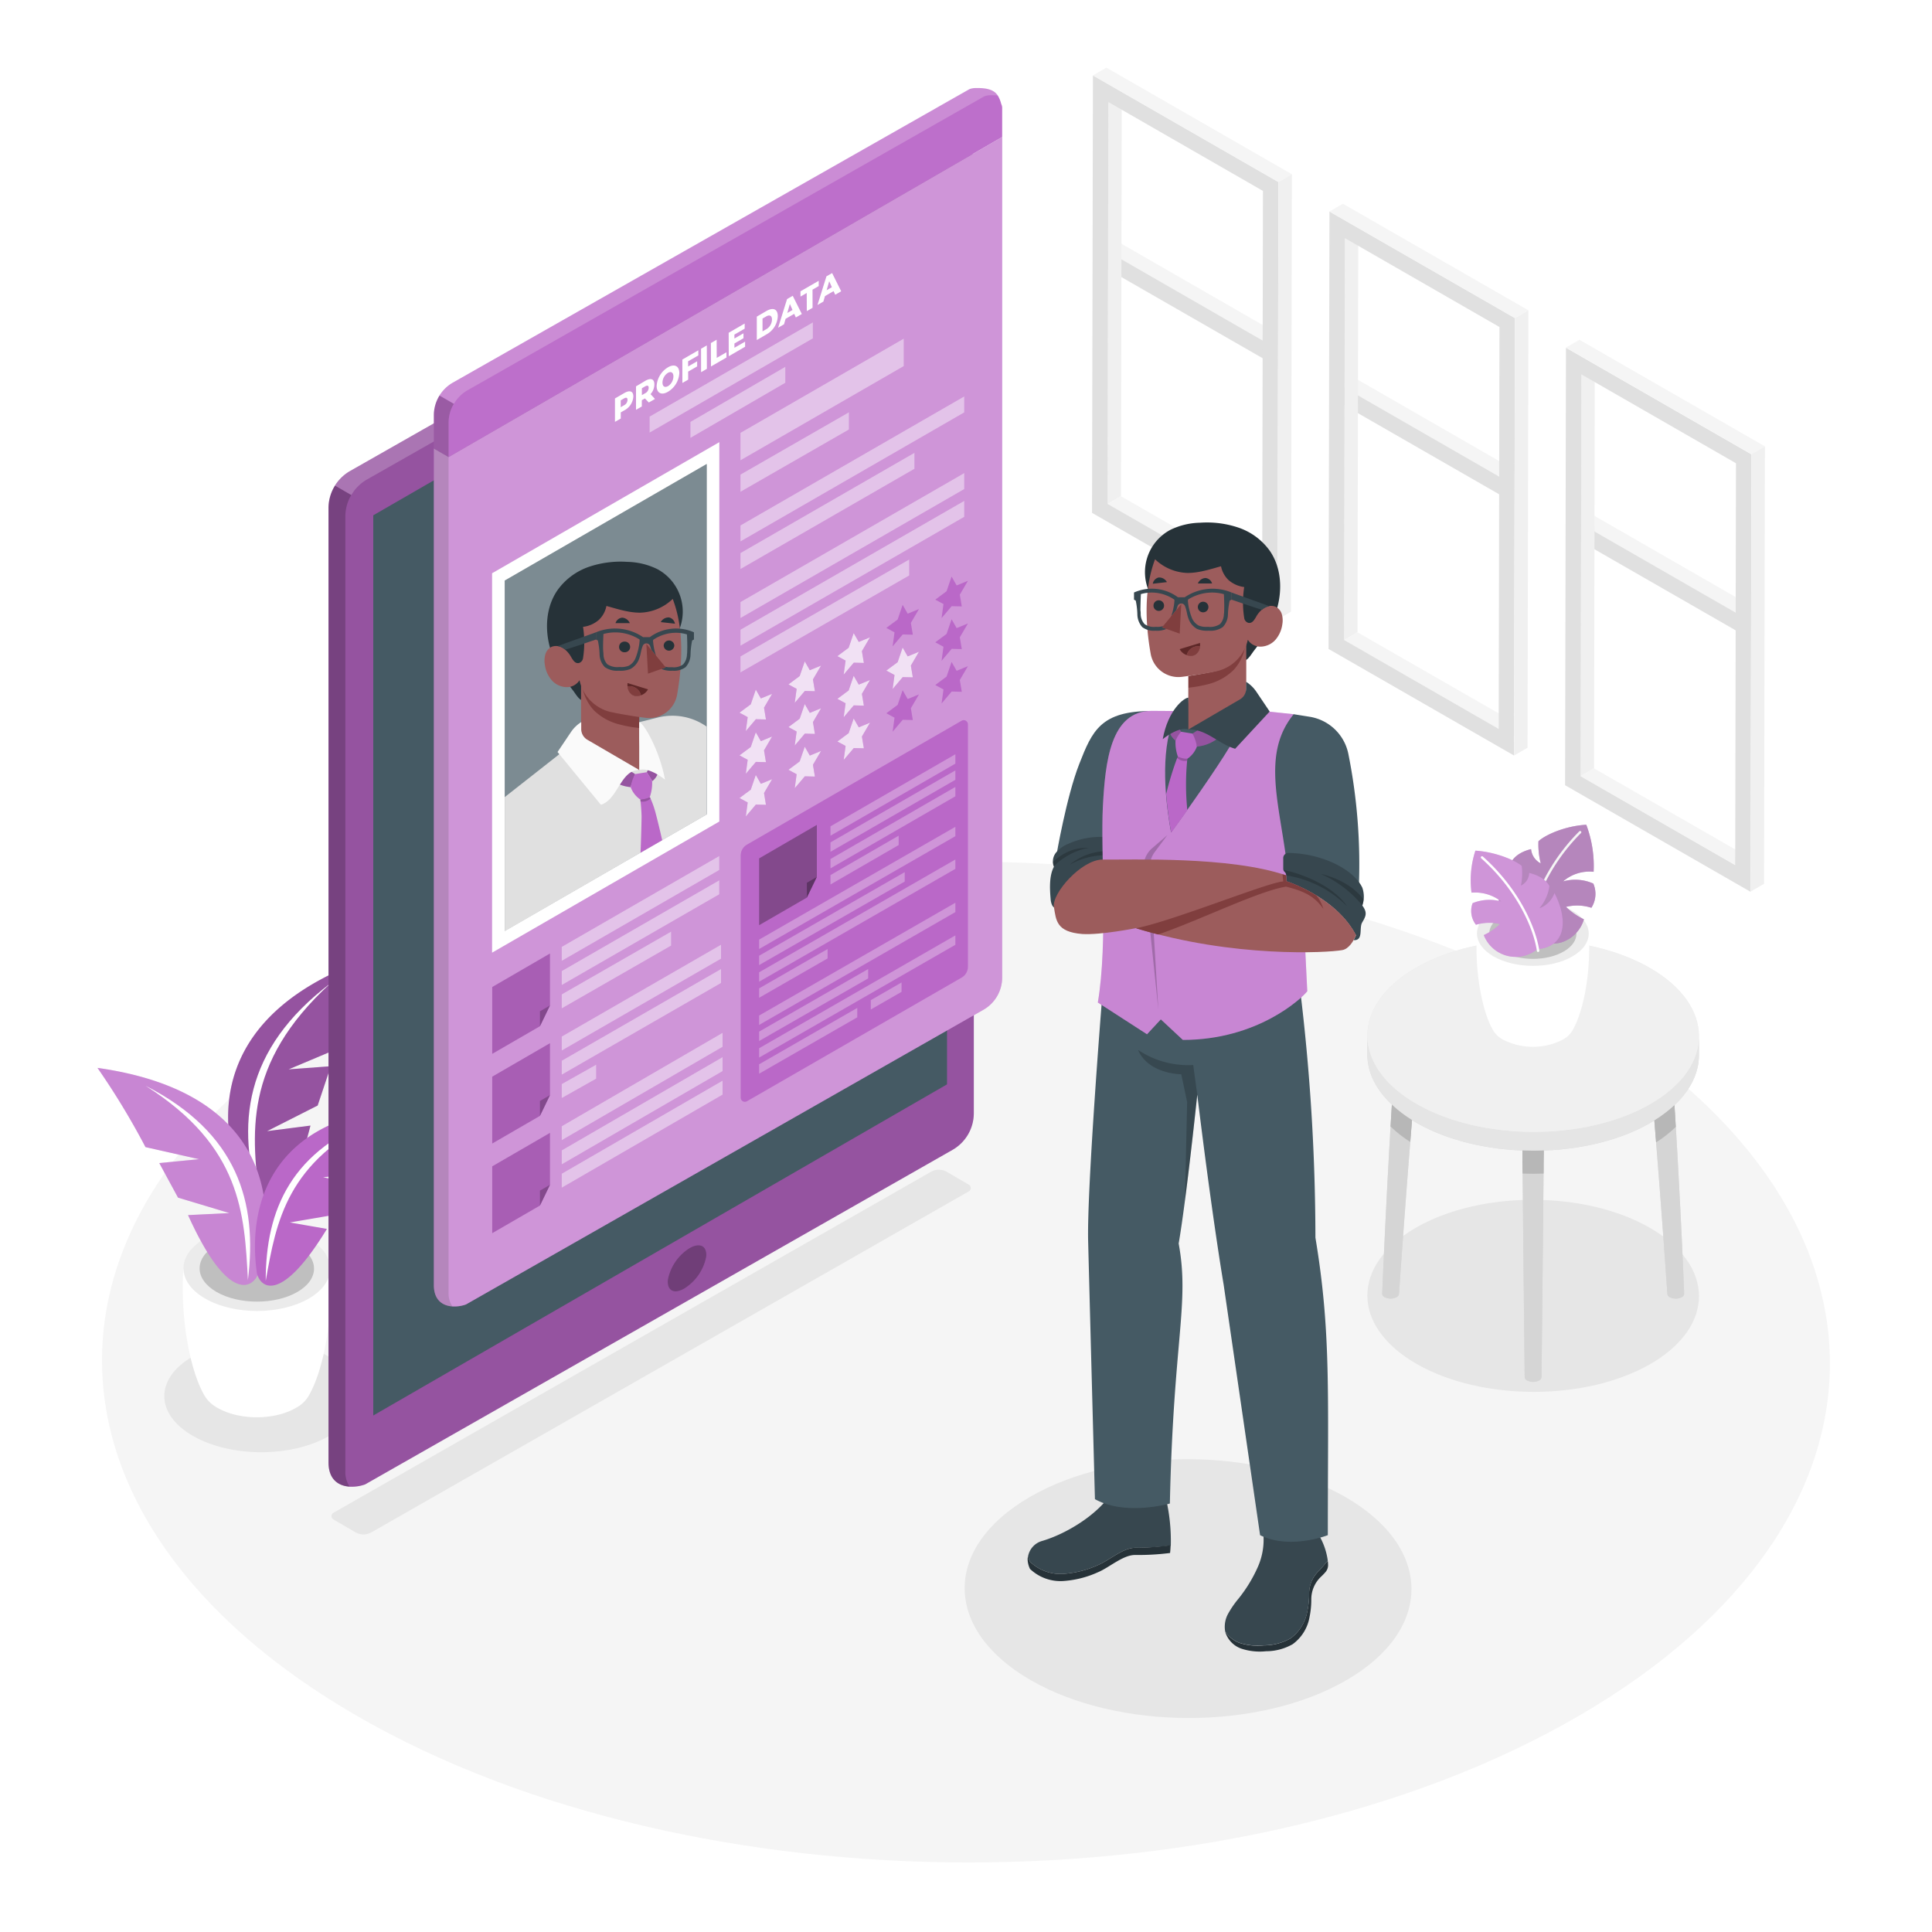 <svg class="animated" id="freepik_stories-profile-data" xmlns="http://www.w3.org/2000/svg" viewBox="0 0 500 500" version="1.1" xmlns:xlink="http://www.w3.org/1999/xlink" xmlns:svgjs="http://svgjs.com/svgjs"><style>svg#freepik_stories-profile-data:not(.animated) .animable {opacity: 0;}svg#freepik_stories-profile-data.animated #freepik--Screen--inject-16 {animation: 1s 1 forwards cubic-bezier(.36,-0.01,.5,1.38) zoomIn,1.5s Infinite  linear floating;animation-delay: 0s,1s;}svg#freepik_stories-profile-data.animated #freepik--Character--inject-16 {animation: 1s 1 forwards cubic-bezier(.36,-0.01,.5,1.38) slideRight;animation-delay: 0s;}            @keyframes zoomIn {                0% {                    opacity: 0;                    transform: scale(0.5);                }                100% {                    opacity: 1;                    transform: scale(1);                }            }                    @keyframes floating {                0% {                    opacity: 1;                    transform: translateY(0px);                }                50% {                    transform: translateY(-10px);                }                100% {                    opacity: 1;                    transform: translateY(0px);                }            }                    @keyframes slideRight {                0% {                    opacity: 0;                    transform: translateX(30px);                }                100% {                    opacity: 1;                    transform: translateX(0);                }            }        </style><g id="freepik--Floor--inject-16" class="animable" style="transform-origin: 249.991px 352.49px;"><path d="M407.59,260.91c-87.61-50.58-229.17-50.58-316.21,0s-86.57,132.58,1,183.16,229.17,50.58,316.21,0S495.19,311.49,407.59,260.91Z" style="fill: rgb(245, 245, 245); transform-origin: 249.991px 352.49px;" id="elxwsgjwm0m9k" class="animable"></path></g><g id="freepik--Shadows--inject-16" class="animable" style="transform-origin: 241.105px 373.667px;"><path d="M348.22,387.45c22.65,13.08,22.77,34.28.27,47.36s-59.11,13.08-81.77,0-22.77-34.28-.26-47.36S325.57,374.37,348.22,387.45Z" style="fill: rgb(230, 230, 230); transform-origin: 307.469px 411.13px;" id="ellriamb35vwr" class="animable"></path><path d="M366.54,352.94c16.81,9.7,44,9.7,60.69,0,8.35-4.86,12.5-11.22,12.46-17.58s-4.26-12.72-12.66-17.58c-16.82-9.7-44-9.7-60.69,0-8.35,4.86-12.5,11.22-12.47,17.58S358.13,348.08,366.54,352.94Z" style="fill: rgb(230, 230, 230); transform-origin: 396.78px 335.36px;" id="el6tq31xzvnwp" class="animable"></path><path d="M49.9,371.59c9.79,5.66,25.62,5.66,35.34,0,4.87-2.82,7.29-6.53,7.27-10.23s-2.48-7.42-7.38-10.24c-9.79-5.66-25.62-5.66-35.35,0-4.86,2.82-7.28,6.53-7.26,10.24S45,368.77,49.9,371.59Z" style="fill: rgb(230, 230, 230); transform-origin: 67.515px 361.355px;" id="elngc7ejrnvmd" class="animable"></path><path d="M86.35,393.26l5.65,3.3a4.14,4.14,0,0,0,4.13,0l154.56-88.21a1,1,0,0,0,0-1.78l-5.66-3.3a4.1,4.1,0,0,0-4.12,0L86.36,391.47A1,1,0,0,0,86.35,393.26Z" style="fill: rgb(230, 230, 230); transform-origin: 168.518px 349.913px;" id="elu0jy4nc83x" class="animable"></path></g><g id="freepik--Windows--inject-16" class="animable" style="transform-origin: 369.69px 124.15px;"><polygon points="286.64 65.04 290.12 63.02 326.85 84.15 326.85 88.17 286.64 65.04" style="fill: rgb(245, 245, 245); transform-origin: 306.745px 75.595px;" id="elbl3uiudcqik" class="animable"></polygon><polygon points="286.64 65.04 286.64 65.04 286.64 65.04 326.85 88.17 326.85 92.75 286.63 69.65 286.64 65.04" style="fill: rgb(224, 224, 224); transform-origin: 306.74px 78.895px;" id="elv9xvw1r8hc" class="animable"></polygon><g id="elbjyz7ljwr58"><rect x="306.75" y="53.41" height="46.39" style="fill: rgb(224, 224, 224); transform-origin: 306.75px 76.605px; transform: rotate(-60.09deg);" class="animable"></rect></g><polygon points="347.85 100.25 351.33 98.23 388.06 119.36 388.06 123.38 347.85 100.25" style="fill: rgb(245, 245, 245); transform-origin: 367.955px 110.805px;" id="els51jg31vq8a" class="animable"></polygon><polygon points="347.85 100.25 347.85 100.25 347.85 100.25 388.06 123.38 388.06 127.97 347.84 104.86 347.85 100.25" style="fill: rgb(224, 224, 224); transform-origin: 367.95px 114.11px;" id="el3noosekhydg" class="animable"></polygon><g id="elqyjg5gvsn6"><rect x="367.96" y="88.62" height="46.39" style="fill: rgb(224, 224, 224); transform-origin: 367.96px 111.815px; transform: rotate(-60.09deg);" class="animable"></rect></g><polygon points="409.06 135.47 412.54 133.44 449.27 154.57 449.27 158.59 409.06 135.47" style="fill: rgb(245, 245, 245); transform-origin: 429.165px 146.015px;" id="elovveqlk6qos" class="animable"></polygon><polygon points="409.06 135.47 409.06 135.47 409.06 135.47 449.27 158.59 449.27 163.18 409.05 140.08 409.06 135.47" style="fill: rgb(224, 224, 224); transform-origin: 429.16px 149.325px;" id="elwbhfhbifzjo" class="animable"></polygon><g id="elipvwlnddmel"><rect x="429.17" y="123.84" height="46.39" style="fill: rgb(224, 224, 224); transform-origin: 429.17px 147.035px; transform: rotate(-60.09deg);" class="animable"></rect></g><polygon points="286.84 26.43 290.31 24.41 290.11 128.43 286.63 130.44 286.84 26.43" style="fill: rgb(240, 240, 240); transform-origin: 288.47px 77.425px;" id="el2olahbak3aw" class="animable"></polygon><polygon points="286.63 130.44 290.11 128.43 330.12 151.39 326.65 153.41 286.63 130.44" style="fill: rgb(245, 245, 245); transform-origin: 308.375px 140.92px;" id="elll7xwb9biv" class="animable"></polygon><path d="M282.85,19.52l48,27.59-.23,113.21-48-27.59Zm43.8,133.89.2-104-40-23-.21,104,40,23" style="fill: rgb(224, 224, 224); transform-origin: 306.735px 89.92px;" id="elcwhgpq5bry" class="animable"></path><polygon points="282.85 19.52 286.33 17.5 334.34 45.09 330.86 47.11 282.85 19.52" style="fill: rgb(245, 245, 245); transform-origin: 308.595px 32.305px;" id="el50zpxr8hgtg" class="animable"></polygon><polygon points="330.86 47.11 334.34 45.09 334.11 158.3 330.63 160.32 330.86 47.11" style="fill: rgb(240, 240, 240); transform-origin: 332.485px 102.705px;" id="eli7nmsbg942s" class="animable"></polygon><polygon points="348.05 61.64 351.52 59.62 351.32 163.64 347.84 165.66 348.05 61.64" style="fill: rgb(240, 240, 240); transform-origin: 349.68px 112.64px;" id="elthmihy56mri" class="animable"></polygon><polygon points="347.84 165.66 351.32 163.64 391.33 186.61 387.86 188.63 347.84 165.66" style="fill: rgb(245, 245, 245); transform-origin: 369.585px 176.135px;" id="el5lugc5k5ntc" class="animable"></polygon><path d="M344.06,54.74l48,27.58-.23,113.21-48-27.58Zm43.8,133.89.2-104-40-23-.21,104,40,23" style="fill: rgb(224, 224, 224); transform-origin: 367.945px 125.135px;" id="el6wptpnz2un8" class="animable"></path><polygon points="344.06 54.74 347.54 52.72 395.55 80.31 392.07 82.33 344.06 54.74" style="fill: rgb(245, 245, 245); transform-origin: 369.805px 67.525px;" id="el6i3z1syrncj" class="animable"></polygon><polygon points="392.07 82.33 395.55 80.31 395.32 193.51 391.84 195.53 392.07 82.33" style="fill: rgb(240, 240, 240); transform-origin: 393.695px 137.92px;" id="elobkyejaub0e" class="animable"></polygon><polygon points="409.26 96.86 412.73 94.84 412.53 198.85 409.05 200.87 409.26 96.86" style="fill: rgb(240, 240, 240); transform-origin: 410.89px 147.855px;" id="eljqfjo439oh" class="animable"></polygon><polygon points="409.05 200.87 412.53 198.85 452.54 221.82 449.07 223.84 409.05 200.87" style="fill: rgb(245, 245, 245); transform-origin: 430.795px 211.345px;" id="elvx4rvdmc2aa" class="animable"></polygon><path d="M405.27,90l48,27.59-.23,113.21-48-27.59Zm43.8,133.89.2-104-40-23-.21,104,40,23" style="fill: rgb(224, 224, 224); transform-origin: 429.155px 160.4px;" id="elb55k06cuerm" class="animable"></path><polygon points="405.27 89.95 408.75 87.93 456.76 115.52 453.28 117.54 405.27 89.95" style="fill: rgb(245, 245, 245); transform-origin: 431.015px 102.735px;" id="el66ozmfq2lf6" class="animable"></polygon><polygon points="453.28 117.54 456.76 115.52 456.53 228.73 453.05 230.75 453.28 117.54" style="fill: rgb(240, 240, 240); transform-origin: 454.905px 173.135px;" id="elv4o5ntjlevc" class="animable"></polygon></g><g id="freepik--Plant--inject-16" class="animable" style="transform-origin: 67.615px 307.046px;"><path d="M85.45,328.29l-19,.55-19-.55c-.82,12.82,1.68,25.88,5.13,32.26h0a8.62,8.62,0,0,0,3.76,3.82c5.6,3.23,14.65,3.23,20.22,0a8.35,8.35,0,0,0,3.75-3.92C83.78,354,86.26,341,85.45,328.29Z" style="fill: rgb(255, 255, 255); transform-origin: 66.449px 347.541px;" id="ely5l6bs813h" class="animable"></path><path d="M79.84,320.52c7.44,4.29,7.48,11.25.09,15.54s-19.4,4.3-26.84,0-7.48-11.25-.09-15.54S72.41,316.22,79.84,320.52Z" style="fill: rgb(235, 235, 235); transform-origin: 66.465px 328.29px;" id="elrr041yz2cw" class="animable"></path><path d="M76.9,322.22c5.8,3.35,5.83,8.79.07,12.13s-15.14,3.35-20.94,0-5.83-8.78-.07-12.13S71.1,318.88,76.9,322.22Z" style="fill: rgb(224, 224, 224); transform-origin: 66.465px 328.285px;" id="el2jvrc3ote9w" class="animable"></path><g id="eli4p64y1js38"><g style="opacity: 0.15; transform-origin: 66.465px 328.285px;" class="animable"><path d="M76.9,322.22c5.8,3.35,5.83,8.79.07,12.13s-15.14,3.35-20.94,0-5.83-8.78-.07-12.13S71.1,318.88,76.9,322.22Z" id="el20pytk79jeb" class="animable" style="transform-origin: 66.465px 328.285px;"></path></g></g><path d="M97.67,247.3c-42.77,14-43.16,42.62-33.52,63,2.44,4.12,9.8,6.34,16.2-19l-11.23,1.44,13.09-6.63,3.4-10.17-10.92.81,13.86-5.83A203.8,203.8,0,0,1,97.67,247.3Z" style="fill: rgb(186, 104, 200); transform-origin: 78.353px 280.068px;" id="eljhhgl0lg3j" class="animable"></path><g id="elp4iady9j9qe"><path d="M97.67,247.3c-42.77,14-43.16,42.62-33.52,63,2.44,4.12,9.8,6.34,16.2-19l-11.23,1.44,13.09-6.63,3.4-10.17-10.92.81,13.86-5.83A203.8,203.8,0,0,1,97.67,247.3Z" style="opacity: 0.2; transform-origin: 78.353px 280.068px;" class="animable"></path></g><path d="M85.57,254.45C63,271.57,61,291.2,67.35,311.69,65.1,293.65,62.66,275.41,85.57,254.45Z" style="fill: rgb(255, 255, 255); transform-origin: 74.893px 283.07px;" id="ele3ic422kfre" class="animable"></path><path d="M25.23,276.37c42.16,5.93,47.27,32.52,41.68,53.1-1.58,4.24-8.07,7.53-18.24-15l10.7-.53-13.3-4L41.22,301,51.52,300l-13.87-3.13A193.37,193.37,0,0,0,25.23,276.37Z" style="fill: rgb(186, 104, 200); transform-origin: 47.001px 304.449px;" id="elxvyzwbqu5t" class="animable"></path><g id="elvzsowo77xzk"><path d="M25.23,276.37c42.16,5.93,47.27,32.52,41.68,53.1-1.58,4.24-8.07,7.53-18.24-15l10.7-.53-13.3-4L41.22,301,51.52,300l-13.87-3.13A193.37,193.37,0,0,0,25.23,276.37Z" style="fill: rgb(255, 255, 255); opacity: 0.2; transform-origin: 47.001px 304.449px;" class="animable"></path></g><path d="M37.68,281c23.85,12.2,29,30.14,26.48,50.28C63.26,314.12,62.5,296.73,37.68,281Z" style="fill: rgb(255, 255, 255); transform-origin: 51.21px 306.14px;" id="elu58iob3agnn" class="animable"></path><path d="M110,286.33c-38.66.63-46.25,24-43.51,43.19,1,4,6.43,7.69,18.12-11.48L75,316.37l12.44-2.12,5.37-7.48-9.17-2.11,12.86-1.26A176.33,176.33,0,0,1,110,286.33Z" style="fill: rgb(186, 104, 200); transform-origin: 87.993px 309.53px;" id="elbcjd913d3y" class="animable"></path><path d="M98.26,289.13C75.4,297.45,68.75,313,68.77,331.48,71.5,316.1,74.14,300.51,98.26,289.13Z" style="fill: rgb(255, 255, 255); transform-origin: 83.515px 310.305px;" id="elnpnxgmwfynk" class="animable"></path></g><g id="freepik--Table--inject-16" class="animable" style="transform-origin: 396.78px 285.539px;"><path d="M394,297.72c.27,29.88.59,58.65.59,58.65a1.07,1.07,0,0,0,.64.89,3.41,3.41,0,0,0,3.08,0,1.08,1.08,0,0,0,.63-.89s.32-28.76.59-58.64C397.71,297.8,395.86,297.8,394,297.72Z" style="fill: rgb(224, 224, 224); transform-origin: 396.765px 327.674px;" id="el0z3j3pk9lhm" class="animable"></path><path d="M357.71,334.82a1.08,1.08,0,0,0,.64.89,3.41,3.41,0,0,0,3.08,0,1.09,1.09,0,0,0,.63-.89s1.39-20.55,3.37-45a32.82,32.82,0,0,1-5.21-4C358.62,312,357.71,334.82,357.71,334.82Z" style="fill: rgb(224, 224, 224); transform-origin: 361.57px 310.949px;" id="elusd5tjhfzha" class="animable"></path><path d="M431.51,334.82a1.09,1.09,0,0,0,.63.89,3.41,3.41,0,0,0,3.08,0,1.11,1.11,0,0,0,.64-.89S435,312.09,433.35,286a32.89,32.89,0,0,1-5.21,3.95C430.13,314.33,431.51,334.82,431.51,334.82Z" style="fill: rgb(224, 224, 224); transform-origin: 432px 311.039px;" id="el03wzaon4rjyw" class="animable"></path><g id="elhepleocua8i"><path d="M394,297.72c.27,29.88.59,58.65.59,58.65a1.07,1.07,0,0,0,.64.89,3.41,3.41,0,0,0,3.08,0,1.08,1.08,0,0,0,.63-.89s.32-28.76.59-58.64C397.71,297.8,395.86,297.8,394,297.72Z" style="opacity: 0.1; transform-origin: 396.765px 327.674px;" class="animable"></path></g><g id="el2r4pzfz8dj8"><path d="M357.71,334.82a1.08,1.08,0,0,0,.64.89,3.41,3.41,0,0,0,3.08,0,1.09,1.09,0,0,0,.63-.89s1.39-20.55,3.37-45a32.82,32.82,0,0,1-5.21-4C358.62,312,357.71,334.82,357.71,334.82Z" style="opacity: 0.1; transform-origin: 361.57px 310.949px;" class="animable"></path></g><g id="elgvqsrpyo6qr"><path d="M431.51,334.82a1.09,1.09,0,0,0,.63.89,3.41,3.41,0,0,0,3.08,0,1.11,1.11,0,0,0,.64-.89S435,312.09,433.35,286a32.89,32.89,0,0,1-5.21,3.95C430.13,314.33,431.51,334.82,431.51,334.82Z" style="opacity: 0.1; transform-origin: 432px 311.039px;" class="animable"></path></g><path d="M439.69,268.1c0,6.36-4.11,12.72-12.46,17.57-16.71,9.71-43.88,9.71-60.69,0-8.41-4.85-12.63-11.21-12.67-17.57h0v4.83c0,4.49,2.15,9,6.35,12.94a32.82,32.82,0,0,0,5.21,4l1.11.67c7.66,4.42,17.48,6.82,27.48,7.21,1.84.08,3.69.08,5.53,0,10.09-.35,20-2.76,27.68-7.22l.91-.56a32.89,32.89,0,0,0,5.21-3.95c4.25-4,6.37-8.53,6.34-13.07h0V268.1Z" style="fill: rgb(224, 224, 224); transform-origin: 396.78px 282.955px;" id="elbwbsqxgrtjf" class="animable"></path><g id="elejxhawacv0h"><path d="M439.69,268.1c0,6.36-4.11,12.72-12.46,17.57-16.71,9.71-43.88,9.71-60.69,0-8.41-4.85-12.63-11.21-12.67-17.57h0v4.83c0,4.49,2.15,9,6.35,12.94a32.82,32.82,0,0,0,5.21,4l1.11.67c7.66,4.42,17.48,6.82,27.48,7.21,1.84.08,3.69.08,5.53,0,10.09-.35,20-2.76,27.68-7.22l.91-.56a32.89,32.89,0,0,0,5.21-3.95c4.25-4,6.37-8.53,6.34-13.07h0V268.1Z" style="opacity: 0.1; transform-origin: 396.78px 282.955px;" class="animable"></path></g><path d="M366.54,285.67c16.81,9.71,44,9.71,60.69,0,8.35-4.85,12.5-11.21,12.46-17.57s-4.26-12.72-12.66-17.58c-16.82-9.7-44-9.7-60.69,0-8.35,4.86-12.5,11.22-12.47,17.58S358.13,280.82,366.54,285.67Z" style="fill: rgb(224, 224, 224); transform-origin: 396.78px 268.099px;" id="eln59xjhlxbqa" class="animable"></path><g id="elwwuby86l35a"><g style="opacity: 0.3; transform-origin: 396.785px 294.821px;" class="animable"><path d="M394,297.72c0,2,0,4,.05,6,1.81.07,3.62.07,5.43,0,0-2,0-4,.05-6C397.71,297.8,395.86,297.8,394,297.72Z" id="elbirujn0pnz8" class="animable" style="transform-origin: 396.765px 300.746px;"></path><path d="M360.22,285.87c-.11,1.91-.23,3.8-.34,5.66a31.94,31.94,0,0,0,5.1,4c.14-1.87.3-3.77.45-5.69A32.82,32.82,0,0,1,360.22,285.87Z" id="el9ofnpebrs5c" class="animable" style="transform-origin: 362.655px 290.7px;"></path><path d="M433.35,286a32.89,32.89,0,0,1-5.21,3.95q.24,2.88.46,5.69a31.78,31.78,0,0,0,5.09-4C433.58,289.8,433.47,287.91,433.35,286Z" id="elzj1nlm1mgxc" class="animable" style="transform-origin: 430.915px 290.82px;"></path></g></g><g id="elb178zqktwrg"><g style="opacity: 0.5; transform-origin: 396.78px 300.436px;" class="animable"><path d="M394,297.72c.27,29.88.59,58.65.59,58.65a1.07,1.07,0,0,0,.64.89,3.41,3.41,0,0,0,3.08,0,1.08,1.08,0,0,0,.63-.89s.32-28.76.59-58.64C397.71,297.8,395.86,297.8,394,297.72Z" style="fill: rgb(224, 224, 224); transform-origin: 396.765px 327.674px;" id="elgmfxiihfrno" class="animable"></path><path d="M357.71,334.82a1.08,1.08,0,0,0,.64.89,3.41,3.41,0,0,0,3.08,0,1.09,1.09,0,0,0,.63-.89s1.39-20.55,3.37-45a32.82,32.82,0,0,1-5.21-4C358.62,312,357.71,334.82,357.71,334.82Z" style="fill: rgb(224, 224, 224); transform-origin: 361.57px 310.949px;" id="el630u60y5wtn" class="animable"></path><path d="M431.51,334.82a1.09,1.09,0,0,0,.63.89,3.41,3.41,0,0,0,3.08,0,1.11,1.11,0,0,0,.64-.89S435,312.09,433.35,286a32.89,32.89,0,0,1-5.21,3.95C430.13,314.33,431.51,334.82,431.51,334.82Z" style="fill: rgb(224, 224, 224); transform-origin: 432px 311.039px;" id="elk6qp9hxcyb" class="animable"></path><path d="M439.69,268.1c0,6.36-4.11,12.72-12.46,17.57-16.71,9.71-43.88,9.71-60.69,0-8.41-4.85-12.63-11.21-12.67-17.57h0v4.83c0,4.49,2.15,9,6.35,12.94a32.82,32.82,0,0,0,5.21,4l1.11.67c7.66,4.42,17.48,6.82,27.48,7.21,1.84.08,3.69.08,5.53,0,10.09-.35,20-2.76,27.68-7.22l.91-.56a32.89,32.89,0,0,0,5.21-3.95c4.25-4,6.37-8.53,6.34-13.07h0V268.1Z" style="fill: rgb(255, 255, 255); transform-origin: 396.78px 282.955px;" id="el40ibz6hdicj" class="animable"></path><path d="M366.54,285.67c16.81,9.71,44,9.71,60.69,0,8.35-4.85,12.5-11.21,12.46-17.57s-4.26-12.72-12.66-17.58c-16.82-9.7-44-9.7-60.69,0-8.35,4.86-12.5,11.22-12.47,17.58S358.13,280.82,366.54,285.67Z" style="fill: rgb(255, 255, 255); transform-origin: 396.78px 268.099px;" id="eldoyvrxu0aud" class="animable"></path></g></g><path d="M411.16,241.59,396.7,242l-14.46-.42c-.62,9.76,1.28,19.72,3.91,24.58h0a6.61,6.61,0,0,0,2.86,2.91,17,17,0,0,0,15.41,0,6.39,6.39,0,0,0,2.86-3C409.9,261.2,411.78,251.3,411.16,241.59Z" style="fill: rgb(255, 255, 255); transform-origin: 396.7px 256.248px;" id="el01ecxy2tog6y" class="animable"></path><path d="M406.89,235.66c5.67,3.27,5.7,8.58.07,11.85s-14.79,3.27-20.45,0-5.7-8.57-.07-11.85S401.23,232.39,406.89,235.66Z" style="fill: rgb(235, 235, 235); transform-origin: 396.702px 241.583px;" id="elxcylzlk82nj" class="animable"></path><path d="M404.65,237c4.42,2.55,4.45,6.69.05,9.24s-11.53,2.55-15.95,0-4.45-6.69-.05-9.24S400.23,234.41,404.65,237Z" style="fill: rgb(224, 224, 224); transform-origin: 396.7px 241.612px;" id="el1qy3dxzx14h" class="animable"></path><g id="el6370czwp4zh"><g style="opacity: 0.15; transform-origin: 396.7px 241.612px;" class="animable"><path d="M404.65,237c4.42,2.55,4.45,6.69.05,9.24s-11.53,2.55-15.95,0-4.45-6.69-.05-9.24S400.23,234.41,404.65,237Z" id="elp1u55oaon9" class="animable" style="transform-origin: 396.7px 241.612px;"></path></g></g><path d="M395.49,242a9.56,9.56,0,0,0,8.49,1.92,8.87,8.87,0,0,0,5.94-6,17.34,17.34,0,0,1-4.64-3.22,12,12,0,0,1,6.57.23,6.69,6.69,0,0,0,.5-6.26,11.51,11.51,0,0,0-7.84-.55,10.42,10.42,0,0,1,7.92-2.5,30.38,30.38,0,0,0-1.9-12.17c-5.39.28-10.62,2.6-12.38,4.27a19.65,19.65,0,0,0,.6,5.73,4.63,4.63,0,0,1-2.51-3.7c-3.37.84-4.82,2.52-5.34,3.81a14,14,0,0,0,3.19,6.47c-3.17-1-4.45-4.49-4.45-4.49C386.52,232.92,387.12,241.28,395.49,242Z" style="fill: rgb(186, 104, 200); transform-origin: 400.403px 228.834px;" id="eljdagv2ba9f8" class="animable"></path><g id="el1llyg50aj22"><path d="M395.49,242a9.56,9.56,0,0,0,8.49,1.92,8.87,8.87,0,0,0,5.94-6,17.34,17.34,0,0,1-4.64-3.22,12,12,0,0,1,6.57.23,6.69,6.69,0,0,0,.5-6.26,11.51,11.51,0,0,0-7.84-.55,10.42,10.42,0,0,1,7.92-2.5,30.38,30.38,0,0,0-1.9-12.17c-5.39.28-10.62,2.6-12.38,4.27a19.65,19.65,0,0,0,.6,5.73,4.63,4.63,0,0,1-2.51-3.7c-3.37.84-4.82,2.52-5.34,3.81a14,14,0,0,0,3.19,6.47c-3.17-1-4.45-4.49-4.45-4.49C386.52,232.92,387.12,241.28,395.49,242Z" style="opacity: 0.2; transform-origin: 400.403px 228.834px;" class="animable"></path></g><g id="elqkpviey0td"><path d="M395.49,242a9.56,9.56,0,0,0,8.49,1.92,8.87,8.87,0,0,0,5.94-6,17.34,17.34,0,0,1-4.64-3.22,12,12,0,0,1,6.57.23,6.69,6.69,0,0,0,.5-6.26,11.51,11.51,0,0,0-7.84-.55,10.42,10.42,0,0,1,7.92-2.5,30.38,30.38,0,0,0-1.9-12.17c-5.39.28-10.62,2.6-12.38,4.27a19.65,19.65,0,0,0,.6,5.73,4.63,4.63,0,0,1-2.51-3.7c-3.37.84-4.82,2.52-5.34,3.81a14,14,0,0,0,3.19,6.47c-3.17-1-4.45-4.49-4.45-4.49C386.52,232.92,387.12,241.28,395.49,242Z" style="fill: rgb(255, 255, 255); opacity: 0.3; transform-origin: 400.403px 228.834px;" class="animable"></path></g><path d="M395.31,242.8h0a.31.31,0,0,1-.29-.33c.52-6.81,4.41-18.05,13.7-27.32a.31.31,0,0,1,.44.44c-9.16,9.15-13,20.22-13.51,26.93A.32.32,0,0,1,395.31,242.8Z" style="fill: rgb(245, 245, 245); transform-origin: 402.135px 228.931px;" id="elgs6530rzsu9" class="animable"></path><path d="M397.85,245.64A8.85,8.85,0,0,1,384,242a15,15,0,0,0,4.19-2.85,11.89,11.89,0,0,0-6.21.18,5.77,5.77,0,0,1-.87-5.59,11.39,11.39,0,0,1,7.4-.44,11,11,0,0,0-7.68-2.28,24.71,24.71,0,0,1,1-10.87c5.13.31,10.22,2.44,12,3.95a16.34,16.34,0,0,1-.21,5.08,3.73,3.73,0,0,0,2.13-3.27c3.22.78,4.67,2.29,5.24,3.43a11.24,11.24,0,0,1-2.59,5.71,6.38,6.38,0,0,0,3.89-3.94C405.68,237.65,405.63,245,397.85,245.64Z" style="fill: rgb(186, 104, 200); transform-origin: 392.525px 233.895px;" id="elpu40v8lajnh" class="animable"></path><g id="eloguf1hhaqy"><path d="M397.85,245.64A8.85,8.85,0,0,1,384,242a15,15,0,0,0,4.19-2.85,11.89,11.89,0,0,0-6.21.18,5.77,5.77,0,0,1-.87-5.59,11.39,11.39,0,0,1,7.4-.44,11,11,0,0,0-7.68-2.28,24.71,24.71,0,0,1,1-10.87c5.13.31,10.22,2.44,12,3.95a16.34,16.34,0,0,1-.21,5.08,3.73,3.73,0,0,0,2.13-3.27c3.22.78,4.67,2.29,5.24,3.43a11.24,11.24,0,0,1-2.59,5.71,6.38,6.38,0,0,0,3.89-3.94C405.68,237.65,405.63,245,397.85,245.64Z" style="fill: rgb(255, 255, 255); opacity: 0.3; transform-origin: 392.525px 233.895px;" class="animable"></path></g><path d="M398.06,246.38a.32.32,0,0,1-.31-.26c-.88-5.93-5.19-15.77-14.42-24a.31.31,0,0,1,0-.44.31.31,0,0,1,.44,0C393.1,230,397.47,240,398.37,246a.32.32,0,0,1-.26.36Z" style="fill: rgb(255, 255, 255); transform-origin: 390.806px 233.984px;" id="elx7tmrefvaw" class="animable"></path></g><g id="freepik--Device--inject-16" class="animable" style="transform-origin: 168.52px 209.995px;"><path d="M251.73,39.94h0a9.26,9.26,0,0,0-1-2.41c-1-1.5-2.67-2.38-6.71-2.3a5.16,5.16,0,0,0-1.65.33L90.55,121.93a11.1,11.1,0,0,0-5.53,9.5V378.49c0,4.41,2.59,6.07,5.47,6.26a10.25,10.25,0,0,0,3.66-.47l0,0a2.65,2.65,0,0,0,.44-.17L246.5,297.59a10.94,10.94,0,0,0,5.52-9.5v-247A2.75,2.75,0,0,0,251.73,39.94Z" style="fill: rgb(186, 104, 200); transform-origin: 168.52px 209.995px;" id="el67q643nwie" class="animable"></path><g id="el8y5vwy77jq8"><path d="M251.73,39.94h0a9.26,9.26,0,0,0-1-2.41c-1-1.5-2.67-2.38-6.71-2.3a5.16,5.16,0,0,0-1.65.33L90.55,121.93a11.1,11.1,0,0,0-5.53,9.5V378.49c0,4.41,2.59,6.07,5.47,6.26a10.25,10.25,0,0,0,3.66-.47l0,0a2.65,2.65,0,0,0,.44-.17L246.5,297.59a10.94,10.94,0,0,0,5.52-9.5v-247A2.75,2.75,0,0,0,251.73,39.94Z" style="opacity: 0.2; transform-origin: 168.52px 209.995px;" class="animable"></path></g><g id="elshfm9wx22f"><path d="M86.16,126.63a10.91,10.91,0,0,0-1.14,4.8V378.49c0,4.41,2.59,6.07,5.47,6.26a6.8,6.8,0,0,1-1.11-4.05V133.63a10.89,10.89,0,0,1,1.13-4.79c.12-.25.28-.48.42-.72l-4.22-2.44C86.52,126,86.32,126.3,86.16,126.63Z" style="opacity: 0.2; transform-origin: 87.975px 255.215px;" class="animable"></path></g><g id="elzogmjh73g1c"><path d="M244.06,35.23a5.16,5.16,0,0,0-1.65.33L90.55,121.93a10.79,10.79,0,0,0-3.84,3.75l4.22,2.44a10.83,10.83,0,0,1,4-4L246.76,37.76a5.41,5.41,0,0,1,1.65-.32,18.92,18.92,0,0,1,2.36.09C249.82,36,248.1,35.15,244.06,35.23Z" style="fill: rgb(255, 255, 255); opacity: 0.2; transform-origin: 168.74px 81.672px;" class="animable"></path></g><polygon points="245.09 47.66 96.6 133.36 96.6 366.33 245.09 280.63 245.09 47.66" style="fill: rgb(69, 90, 100); transform-origin: 170.845px 206.995px;" id="elnkb7wwvk4c" class="animable"></polygon><path d="M178.47,323a12.47,12.47,0,0,0-5.61,8.08c-.37,2.88,1.54,4,4.28,2.37a12.54,12.54,0,0,0,5.61-8.08C183.11,322.5,181.2,321.43,178.47,323Z" style="fill: rgb(186, 104, 200); transform-origin: 177.804px 328.239px;" id="elfjwn2m6p82" class="animable"></path><g id="elkrxvr9zxga"><g style="opacity: 0.4; transform-origin: 177.804px 328.239px;" class="animable"><path d="M178.47,323a12.47,12.47,0,0,0-5.61,8.08c-.37,2.88,1.54,4,4.28,2.37a12.54,12.54,0,0,0,5.61-8.08C183.11,322.5,181.2,321.43,178.47,323Z" id="el2nzop7wl055" class="animable" style="transform-origin: 177.804px 328.239px;"></path></g></g></g><g id="freepik--Screen--inject-16" class="animable" style="transform-origin: 185.82px 180.405px;"><path d="M259.36,35.46V27.9a2.39,2.39,0,0,0-.25-1h0a7.45,7.45,0,0,0-.85-2.11c-.83-1.33-2.35-2.1-5.91-2a4.54,4.54,0,0,0-1.45.28L117.14,99.06a9.77,9.77,0,0,0-4.86,8.36v8.66l3.83,2.21Z" style="fill: rgb(186, 104, 200); transform-origin: 185.82px 70.536px;" id="el9o5wobp73qm" class="animable"></path><path d="M116.11,118.29l-3.83-2.21V332.59c0,3.88,2.28,5.35,4.81,5.51a9,9,0,0,0,3.23-.41l0,0a3.2,3.2,0,0,0,.39-.16L254.5,261.33a9.61,9.61,0,0,0,4.86-8.36V35.46Z" style="fill: rgb(186, 104, 200); transform-origin: 185.82px 186.787px;" id="elc41mdnt1uz8" class="animable"></path><g id="eld1h33suazgt"><path d="M113.28,103.2a9.53,9.53,0,0,0-1,4.22V332.59c0,3.88,2.28,5.35,4.81,5.51a6,6,0,0,1-1-3.57V109.37a9.63,9.63,0,0,1,1-4.22c.11-.22.25-.43.37-.64l-3.72-2.14A8.52,8.52,0,0,0,113.28,103.2Z" style="opacity: 0.2; transform-origin: 114.87px 220.235px;" class="animable"></path></g><g id="elcu07shhem5p"><path d="M252.35,22.7a4.54,4.54,0,0,0-1.45.28L117.14,99.06a9.49,9.49,0,0,0-3.38,3.31l3.72,2.14A9.58,9.58,0,0,1,121,101L254.73,24.93a4.37,4.37,0,0,1,1.46-.28,14.66,14.66,0,0,1,2.07.08C257.43,23.4,255.91,22.63,252.35,22.7Z" style="fill: rgb(255, 255, 255); opacity: 0.2; transform-origin: 186.01px 63.603px;" class="animable"></path></g><g id="elh1tvy9vo8s9"><path d="M259.36,35.46V27.9a2.39,2.39,0,0,0-.25-1h0a7.45,7.45,0,0,0-.85-2.11c-.83-1.33-2.35-2.1-5.91-2a4.54,4.54,0,0,0-1.45.28L117.14,99.06a9.77,9.77,0,0,0-4.86,8.36v8.66l3.83,2.21Z" style="fill: rgb(255, 255, 255); opacity: 0.05; transform-origin: 185.82px 70.536px;" class="animable"></path></g><g id="el79yr4wdtgwa"><path d="M116.11,118.29l-3.83-2.21V332.59c0,3.88,2.28,5.35,4.81,5.51a9,9,0,0,0,3.23-.41l0,0a3.2,3.2,0,0,0,.39-.16L254.5,261.33a9.61,9.61,0,0,0,4.86-8.36V35.46Z" style="fill: rgb(255, 255, 255); opacity: 0.3; transform-origin: 185.82px 186.787px;" class="animable"></path></g><polygon points="186.16 114.43 127.35 148.36 127.35 246.55 186.16 212.61 186.16 114.43" style="fill: rgb(255, 255, 255); transform-origin: 156.755px 180.49px;" id="elpes2raxnr9" class="animable"></polygon><polygon points="130.62 150.25 182.9 120.08 182.9 210.73 130.62 240.89 130.62 150.25" style="fill: rgb(69, 90, 100); transform-origin: 156.76px 180.485px;" id="elbgtr09xioz" class="animable"></polygon><g id="elc0bi9s4amsk"><polygon points="130.62 150.25 182.9 120.08 182.9 210.73 130.62 240.89 130.62 150.25" style="fill: rgb(255, 255, 255); opacity: 0.3; transform-origin: 156.76px 180.485px;" class="animable"></polygon></g><path d="M182.9,210.8,130.62,241V206.29l15.21-11.95,19.6-7.44,4.85-1.21a15.38,15.38,0,0,1,12.62,2.37h0Z" style="fill: rgb(224, 224, 224); transform-origin: 156.76px 213.115px;" id="eldxlc9uopyas" class="animable"></path><path d="M152.71,185.54Z" style="fill: rgb(255, 168, 167); transform-origin: 152.71px 185.54px;" id="elkg7va5ohn5" class="animable"></path><path d="M142.45,168c-1.52-5.09-1.19-10.93,1.85-15.29a16.67,16.67,0,0,1,8.06-6,25.68,25.68,0,0,1,10-1.3,18.41,18.41,0,0,1,7.74,1.87,12.46,12.46,0,0,1,5.12,16.88,20.88,20.88,0,0,1-5.07,5.78,64.31,64.31,0,0,1-12.77,8.52c-1.14.58-2.3,1.13-3.48,1.64-.8.35-2.31,1.33-3.21,1.15s-1.84-1.85-2.38-2.54c-.78-1-1.52-2-2.21-3.06A29.2,29.2,0,0,1,142.45,168Z" style="fill: rgb(38, 50, 56); transform-origin: 159.132px 163.311px;" id="el7xxgpj3iu1c" class="animable"></path><path d="M169.76,210.75a25.22,25.22,0,0,0-1.56-4.46l-2.5.59c.19,1.4.29,2.86.34,4.31,0,1-.08,4.7-.27,9.49l5.61-3.23C170.88,215.25,170.35,213,169.76,210.75Z" style="fill: rgb(186, 104, 200); transform-origin: 168.54px 213.485px;" id="eln7ncwfqt8y" class="animable"></path><g id="eli7frw7c2umg"><path d="M165.76,207.41c0-.17,0-.35-.06-.53l2.5-.59.15.37a2.89,2.89,0,0,1-2.59.75Z" style="opacity: 0.2; transform-origin: 167.025px 206.88px;" class="animable"></path></g><path d="M164.36,200.33l-2-1.26-4.58,2.5a10.59,10.59,0,0,0,5.41,2.14Z" style="fill: rgb(186, 104, 200); transform-origin: 161.07px 201.39px;" id="el7te0j3blqm7" class="animable"></path><path d="M167.4,199.85l.6-1.35,2.31,1.45a4.18,4.18,0,0,1-1.5,2.2Z" style="fill: rgb(186, 104, 200); transform-origin: 168.855px 200.325px;" id="elb6xts72eyd" class="animable"></path><g id="elta22odvmu1"><path d="M164.36,200.33l-2-1.26-4.58,2.5a10.59,10.59,0,0,0,5.41,2.14Z" style="opacity: 0.2; transform-origin: 161.07px 201.39px;" class="animable"></path></g><g id="elgf7dd4mlyvo"><path d="M167.4,199.85l.6-1.35,2.31,1.45a4.18,4.18,0,0,1-1.5,2.2Z" style="opacity: 0.2; transform-origin: 168.855px 200.325px;" class="animable"></path></g><path d="M163.22,203.71a11,11,0,0,1,1.14-3.38l3-.48a12,12,0,0,1,1.41,2.3,10.91,10.91,0,0,1-.61,4.14,5.32,5.32,0,0,1-2.5.59A6.58,6.58,0,0,1,163.22,203.71Z" style="fill: rgb(186, 104, 200); transform-origin: 166.001px 203.365px;" id="el7cfs90g1fwm" class="animable"></path><path d="M150.38,176.86v13.88c2.76,3.81,14.37,8.64,15.05,8.53.84-.15,0-7.63,0-8.28v-5.62c-2.26-.34-4.47-.74-6.46-1.16A11.72,11.72,0,0,1,150.38,176.86Z" style="fill: rgb(156, 92, 92); transform-origin: 158.092px 188.066px;" id="elt4nursyo3l" class="animable"></path><path d="M160.38,187.5a31.79,31.79,0,0,0,5.05.9v-3c-2.26-.34-4.47-.74-6.46-1.16a11.73,11.73,0,0,1-8.3-6.7,12.08,12.08,0,0,0,3,6.26A14.35,14.35,0,0,0,160.38,187.5Z" style="fill: rgb(128, 62, 62); transform-origin: 158.05px 182.97px;" id="ell430pz48dk" class="animable"></path><path d="M174.1,155a12.67,12.67,0,0,1-8.45,3.56c-3,0-5.84-.95-8.71-1.74a6.67,6.67,0,0,1-2,3.64,7.63,7.63,0,0,1-4.05,1.77,26.13,26.13,0,0,1,0,8.09,1.55,1.55,0,0,1-1,1.25c-1,.28-1.6-.71-2.07-1.51a6.66,6.66,0,0,0-2.1-2.34,3.28,3.28,0,0,0-3-.31,3.21,3.21,0,0,0-1.6,2,6,6,0,0,0-.12,2.56,7.66,7.66,0,0,0,1.66,3.92,5.29,5.29,0,0,0,3.73,1.93,3.85,3.85,0,0,0,3.58-1.77l.07.26a10.76,10.76,0,0,0,8.21,8c1.82.38,3.84.74,5.89,1.06,1,.15,2,.29,3,.41a7.34,7.34,0,0,0,8.1-6C176.61,171.87,177.07,162.75,174.1,155Z" style="fill: rgb(156, 92, 92); transform-origin: 158.611px 170.416px;" id="elh2fpkbgexi" class="animable"></path><path d="M168.18,164.89h-1.76a12.93,12.93,0,0,0-12.19-1.25v1.86l.49.26a19.28,19.28,0,0,1,.45,3.65,4.86,4.86,0,0,0,1.35,3.23,5.53,5.53,0,0,0,3.62.94,6.84,6.84,0,0,0,3-.44,4.83,4.83,0,0,0,2.3-2.76c.44-1.16.36-1.83.9-3.22a1,1,0,0,1,1-.65,1,1,0,0,1,.9.65c.5,1.39.44,2.06.84,3.22a4.83,4.83,0,0,0,2.15,2.76,6,6,0,0,0,2.83.44,4.93,4.93,0,0,0,3.39-.94,5,5,0,0,0,1.26-3.23,20.1,20.1,0,0,1,.42-3.65l.46-.26v-1.86A11.43,11.43,0,0,0,168.18,164.89Zm-2.65,1-.07.66a15.86,15.86,0,0,1-.89,3.51,4,4,0,0,1-1.82,2.22,5.09,5.09,0,0,1-2.17.35h-.4a4.61,4.61,0,0,1-3-.72,3.76,3.76,0,0,1-1-2.59c0-.31-.06-.63-.08-1-.06-.89,0-2.83.07-4.24a11.57,11.57,0,0,1,3.09-.42,11.73,11.73,0,0,1,6.21,1.81C165.56,165.53,165.53,165.84,165.53,165.84Zm12.32,2.48c0,.32,0,.64-.07,1a3.9,3.9,0,0,1-1,2.59,4.09,4.09,0,0,1-2.8.72h-.37a4.47,4.47,0,0,1-2-.35,3.9,3.9,0,0,1-1.7-2.22,16.62,16.62,0,0,1-.83-3.51l-.07-.66s0-.31.07-.37a10.47,10.47,0,0,1,5.81-1.81,10.1,10.1,0,0,1,2.89.42C177.86,165.49,177.9,167.43,177.85,168.32Z" style="fill: rgb(55, 71, 79); transform-origin: 166.91px 168.132px;" id="el6kdgv6kgm2n" class="animable"></path><path d="M154.23,163.64l-9.92,3.57a4.37,4.37,0,0,1,1.95.91c.1.09,8-2.62,8-2.62Z" style="fill: rgb(55, 71, 79); transform-origin: 149.285px 165.881px;" id="elf8rteigf035" class="animable"></path><polygon points="167.28 166.66 172.29 172.72 167.7 174.34 167.28 166.66" style="fill: rgb(156, 92, 92); transform-origin: 169.785px 170.5px;" id="ele55a9igmx5" class="animable"></polygon><polygon points="167.28 166.66 172.29 172.72 167.7 174.34 167.28 166.66" style="fill: rgb(128, 62, 62); transform-origin: 169.785px 170.5px;" id="elpes5pkecfz" class="animable"></polygon><path d="M160.22,167.42a1.36,1.36,0,0,0,1.36,1.38,1.38,1.38,0,1,0,0-2.75A1.37,1.37,0,0,0,160.22,167.42Z" style="fill: rgb(38, 50, 56); transform-origin: 161.649px 167.425px;" id="elcr96m4e2ze" class="animable"></path><path d="M171.76,167a1.37,1.37,0,0,0,1.36,1.39,1.39,1.39,0,0,0,1.39-1.37,1.38,1.38,0,0,0-2.75,0Z" style="fill: rgb(38, 50, 56); transform-origin: 173.135px 167.074px;" id="elx62csxvl7xa" class="animable"></path><path d="M171,161l3.68.41a2,2,0,0,0-1.54-1.62A2.33,2.33,0,0,0,171,161Z" style="fill: rgb(38, 50, 56); transform-origin: 172.84px 160.599px;" id="elsekn0o6wl4l" class="animable"></path><path d="M163,161.27l-3.71,0a2,2,0,0,1,1.73-1.42A2.33,2.33,0,0,1,163,161.27Z" style="fill: rgb(38, 50, 56); transform-origin: 161.145px 160.56px;" id="elyhtlz4a642" class="animable"></path><path d="M162.41,176.77l5.29,1.63a3.26,3.26,0,0,1-3.56,1.64C162.84,179.68,162.25,178.11,162.41,176.77Z" style="fill: rgb(156, 92, 92); transform-origin: 165.042px 178.442px;" id="elu6ohewllo3" class="animable"></path><path d="M162.41,176.77l5.29,1.63a3.26,3.26,0,0,1-3.56,1.64C162.84,179.68,162.25,178.11,162.41,176.77Z" style="fill: rgb(94, 40, 40); transform-origin: 165.042px 178.442px;" id="ely5fn9gqzno" class="animable"></path><path d="M165.87,179.93a3,3,0,0,1-1.73.11,2.65,2.65,0,0,1-1.72-2.39,3,3,0,0,1,3.45,2.28Z" style="fill: rgb(156, 92, 92); transform-origin: 164.145px 178.861px;" id="el1xzzr48jvn6" class="animable"></path><path d="M165.87,179.93a3,3,0,0,1-1.73.11,2.65,2.65,0,0,1-1.72-2.39,3,3,0,0,1,3.45,2.28Z" style="fill: rgb(128, 62, 62); transform-origin: 164.145px 178.861px;" id="eltynsqq5pm7" class="animable"></path><path d="M165.43,199.27c-4.82-.08-5.52,7.71-9.92,9l-11.22-13.65,3.48-5.17a9,9,0,0,1,2.65-2.57h0l0,1.87a3.22,3.22,0,0,0,1.59,2.7Z" style="fill: rgb(250, 250, 250); transform-origin: 154.86px 197.575px;" id="elkx8zazyu52g" class="animable"></path><path d="M165.43,199.27c2.67-.83,6.67,2.51,6.67,2.51-1.4-7.74-5.64-14.88-6.67-14.88Z" style="fill: rgb(250, 250, 250); transform-origin: 168.765px 194.34px;" id="elybpx9nexp6b" class="animable"></path><path d="M161.55,101.73c1.45-.84,2.35-.5,2.36.88a4.33,4.33,0,0,1-2.34,3.59l-.92.53v1.59l-1.5.86v-6.06Zm-.07,3.17a1.63,1.63,0,0,0,.92-1.41c0-.56-.31-.72-.93-.36l-.83.48v1.77l.83-.48" style="fill: rgb(255, 255, 255); transform-origin: 161.53px 105.228px;" id="elbknguqqq8r5" class="animable"></path><path d="M168.36,102l1.15,1.25-1.6.92-1-1.06-.81.47v1.61l-1.5.87,0-6.07L167,98.56c1.44-.83,2.34-.49,2.35.89A3.8,3.8,0,0,1,168.36,102Zm-1.4-.22a1.65,1.65,0,0,0,.92-1.42c0-.56-.31-.71-.93-.36l-.83.48v1.78l.83-.48" style="fill: rgb(255, 255, 255); transform-origin: 167.055px 102.086px;" id="elq4gnxc5bfje" class="animable"></path><path d="M172.86,95.07c1.69-1,2.94-.35,2.95,1.46a6,6,0,0,1-2.93,4.85c-1.68,1-2.93.36-2.94-1.46A6.05,6.05,0,0,1,172.86,95.07Zm0,4.89a3.08,3.08,0,0,0,1.42-2.56c0-1-.63-1.37-1.43-.9A3.06,3.06,0,0,0,171.45,99c0,1.06.63,1.38,1.43.92" style="fill: rgb(255, 255, 255); transform-origin: 172.875px 98.226px;" id="el7ma13du86iy" class="animable"></path><polygon points="180.72 90.66 180.73 91.98 178.08 93.51 178.09 94.84 180.42 93.5 180.42 94.83 178.09 96.17 178.1 98.25 176.6 99.11 176.59 93.05 180.72 90.66" style="fill: rgb(255, 255, 255); transform-origin: 178.66px 94.885px;" id="elafdc1l63fkt" class="animable"></polygon><polygon points="182.92 89.39 182.94 95.45 181.44 96.32 181.43 90.25 182.92 89.39" style="fill: rgb(255, 255, 255); transform-origin: 182.185px 92.855px;" id="elfnlc8g5ee6i" class="animable"></polygon><polygon points="185.47 87.92 185.49 92.62 188 91.17 188.01 92.53 184 94.84 183.98 88.78 185.47 87.92" style="fill: rgb(255, 255, 255); transform-origin: 185.995px 91.38px;" id="eln6aztuqw6ua" class="animable"></polygon><polygon points="192.72 83.73 192.72 85.06 190.06 86.59 190.07 87.61 192.41 86.26 192.41 87.54 190.07 88.89 190.07 90 192.83 88.42 192.83 89.74 188.6 92.19 188.58 86.12 192.72 83.73" style="fill: rgb(255, 255, 255); transform-origin: 190.705px 87.96px;" id="elxn5fsw3uzo" class="animable"></polygon><path d="M198.34,80.49c1.75-1,2.94-.53,2.95,1.33a5.66,5.66,0,0,1-2.94,4.73L195.86,88l0-6.06Zm-.05,4.73a3,3,0,0,0,1.5-2.53c0-1-.61-1.31-1.51-.79l-.94.54v3.32l.94-.54" style="fill: rgb(255, 255, 255); transform-origin: 198.575px 83.988px;" id="elkdovttply5" class="animable"></path><path d="M205.16,76.55l2.35,4.71-1.55.9-.42-.94-2.23,1.29-.41,1.42-1.52.88,2.31-7.41ZM203.75,81l1.35-.78-.68-1.55L203.75,81" style="fill: rgb(255, 255, 255); transform-origin: 204.445px 80.68px;" id="elaioskxotpdm" class="animable"></path><path d="M215.35,70.67l2.35,4.71-1.55.9-.42-.94-2.23,1.29-.41,1.42-1.52.87,2.31-7.4Zm-1.42,4.44,1.36-.78-.69-1.55-.67,2.33" style="fill: rgb(255, 255, 255); transform-origin: 214.635px 74.795px;" id="el7d1stfeodmi" class="animable"></path><polygon points="211.88 72.67 211.89 74.03 210.28 74.96 210.29 79.66 208.8 80.52 208.78 75.82 207.17 76.75 207.16 75.39 211.88 72.67" style="fill: rgb(255, 255, 255); transform-origin: 209.525px 76.595px;" id="elwv1leo5ipqo" class="animable"></polygon><polygon points="168.09 107.81 168.09 111.99 210.38 87.58 210.38 83.41 168.09 107.81" style="fill: rgb(186, 104, 200); transform-origin: 189.235px 97.7px;" id="el2mpxf0riy8m" class="animable"></polygon><g id="elc6h2grjspw"><g style="opacity: 0.6; transform-origin: 189.235px 97.7px;" class="animable"><polygon points="168.09 107.81 168.09 111.99 210.38 87.58 210.38 83.41 168.09 107.81" style="fill: rgb(255, 255, 255); transform-origin: 189.235px 97.7px;" id="el54f1fzbdh1c" class="animable"></polygon></g></g><polygon points="178.66 109.18 178.66 113.35 203.26 99.07 203.26 94.9 178.66 109.18" style="fill: rgb(186, 104, 200); transform-origin: 190.96px 104.125px;" id="elloawrtv2z8" class="animable"></polygon><g id="elpzn1gfxyxvg"><g style="opacity: 0.6; transform-origin: 190.96px 104.125px;" class="animable"><polygon points="178.66 109.18 178.66 113.35 203.26 99.07 203.26 94.9 178.66 109.18" style="fill: rgb(255, 255, 255); transform-origin: 190.96px 104.125px;" id="el6wohx2wbl6a" class="animable"></polygon></g></g><polygon points="191.62 135.97 191.62 140.14 249.56 106.74 249.56 102.57 191.62 135.97" style="fill: rgb(186, 104, 200); transform-origin: 220.59px 121.355px;" id="eliai9kgebl5i" class="animable"></polygon><polygon points="191.62 143.12 191.62 147.29 236.68 121.33 236.68 117.16 191.62 143.12" style="fill: rgb(186, 104, 200); transform-origin: 214.15px 132.225px;" id="elzh5eb3iajkq" class="animable"></polygon><polygon points="191.62 155.8 191.62 159.97 249.56 126.58 249.56 122.41 191.62 155.8" style="fill: rgb(186, 104, 200); transform-origin: 220.59px 141.19px;" id="elf24ggcvcsls" class="animable"></polygon><polygon points="191.62 162.96 191.62 167.13 249.56 133.77 249.56 129.6 191.62 162.96" style="fill: rgb(186, 104, 200); transform-origin: 220.59px 148.365px;" id="elloz6sc56sol" class="animable"></polygon><polygon points="191.62 169.87 191.62 174.04 235.32 148.94 235.32 144.77 191.62 169.87" style="fill: rgb(186, 104, 200); transform-origin: 213.47px 159.405px;" id="eld3yu0u05dn5" class="animable"></polygon><polygon points="191.62 112.01 191.62 119.15 233.91 94.75 233.91 87.61 191.62 112.01" style="fill: rgb(186, 104, 200); transform-origin: 212.765px 103.38px;" id="el1eq33tkh137" class="animable"></polygon><polygon points="191.62 122.81 191.62 127.3 219.72 111.16 219.72 106.67 191.62 122.81" style="fill: rgb(186, 104, 200); transform-origin: 205.67px 116.985px;" id="elsh8gxsn9v5a" class="animable"></polygon><g id="elv5f316clih"><g style="opacity: 0.6; transform-origin: 220.59px 130.825px;" class="animable"><polygon points="191.62 135.97 191.62 140.14 249.56 106.74 249.56 102.57 191.62 135.97" style="fill: rgb(255, 255, 255); transform-origin: 220.59px 121.355px;" id="el5tiqidx2xnp" class="animable"></polygon><polygon points="191.62 143.12 191.62 147.29 236.68 121.33 236.68 117.16 191.62 143.12" style="fill: rgb(255, 255, 255); transform-origin: 214.15px 132.225px;" id="el9p8dtkae335" class="animable"></polygon><polygon points="191.62 155.8 191.62 159.97 249.56 126.58 249.56 122.41 191.62 155.8" style="fill: rgb(255, 255, 255); transform-origin: 220.59px 141.19px;" id="elw8rd8124e9" class="animable"></polygon><polygon points="191.62 162.96 191.62 167.13 249.56 133.77 249.56 129.6 191.62 162.96" style="fill: rgb(255, 255, 255); transform-origin: 220.59px 148.365px;" id="elb51qer5e6mt" class="animable"></polygon><polygon points="191.62 169.87 191.62 174.04 235.32 148.94 235.32 144.77 191.62 169.87" style="fill: rgb(255, 255, 255); transform-origin: 213.47px 159.405px;" id="elxysh25vp6mk" class="animable"></polygon><polygon points="191.62 112.01 191.62 119.15 233.91 94.75 233.91 87.61 191.62 112.01" style="fill: rgb(255, 255, 255); transform-origin: 212.765px 103.38px;" id="elye9pvei86ld" class="animable"></polygon><polygon points="191.62 122.81 191.62 127.3 219.72 111.16 219.72 106.67 191.62 122.81" style="fill: rgb(255, 255, 255); transform-origin: 205.67px 116.985px;" id="el0veuioi81q3" class="animable"></polygon></g></g><polygon points="195.6 178.47 196.91 180.76 199.83 179.56 197.73 183.15 198.23 186.2 195.62 186.13 193.01 189.22 193.5 185.59 191.38 184.44 194.3 182.27 195.6 178.47" style="fill: rgb(186, 104, 200); transform-origin: 195.605px 183.845px;" id="elspo46yr44c" class="animable"></polygon><polygon points="208.27 171.16 209.58 173.45 212.5 172.25 210.39 175.84 210.9 178.89 208.29 178.82 205.68 181.9 206.17 178.27 204.05 177.13 206.96 174.96 208.27 171.16" style="fill: rgb(186, 104, 200); transform-origin: 208.275px 176.53px;" id="el3s0ldrfkca8" class="animable"></polygon><polygon points="220.93 163.84 222.25 166.13 225.16 164.93 223.06 168.52 223.57 171.57 220.96 171.5 218.34 174.59 218.84 170.96 216.71 169.81 219.63 167.64 220.93 163.84" style="fill: rgb(186, 104, 200); transform-origin: 220.935px 169.215px;" id="elhci0sal790c" class="animable"></polygon><polygon points="233.6 156.53 234.91 158.82 237.83 157.62 235.73 161.21 236.24 164.26 233.62 164.19 231.01 167.28 231.5 163.65 229.38 162.5 232.31 160.33 233.6 156.53" style="fill: rgb(186, 104, 200); transform-origin: 233.605px 161.905px;" id="eltaq1ghjyux" class="animable"></polygon><polygon points="246.27 149.22 247.58 151.51 250.5 150.31 248.4 153.9 248.91 156.94 246.29 156.88 243.68 159.96 244.17 156.33 242.05 155.19 244.97 153.01 246.27 149.22" style="fill: rgb(186, 104, 200); transform-origin: 246.275px 154.59px;" id="el7sogzztvg9p" class="animable"></polygon><polygon points="195.6 189.52 196.91 191.81 199.83 190.6 197.73 194.19 198.23 197.25 195.62 197.18 193.01 200.26 193.5 196.64 191.38 195.49 194.3 193.32 195.6 189.52" style="fill: rgb(186, 104, 200); transform-origin: 195.605px 194.89px;" id="elhuupzwgfee5" class="animable"></polygon><polygon points="208.27 182.2 209.58 184.49 212.5 183.29 210.39 186.88 210.9 189.94 208.29 189.86 205.68 192.95 206.17 189.32 204.05 188.17 206.96 186 208.27 182.2" style="fill: rgb(186, 104, 200); transform-origin: 208.275px 187.575px;" id="elr044ob022sm" class="animable"></polygon><polygon points="220.93 174.89 222.25 177.18 225.16 175.98 223.06 179.57 223.57 182.62 220.96 182.55 218.34 185.63 218.84 182.01 216.71 180.86 219.63 178.69 220.93 174.89" style="fill: rgb(186, 104, 200); transform-origin: 220.935px 180.26px;" id="elpbuo36hmlkr" class="animable"></polygon><polygon points="233.6 167.58 234.91 169.87 237.83 168.67 235.73 172.26 236.24 175.3 233.62 175.24 231.01 178.32 231.5 174.69 229.38 173.54 232.31 171.37 233.6 167.58" style="fill: rgb(186, 104, 200); transform-origin: 233.605px 172.95px;" id="elh2l5kjo4ic5" class="animable"></polygon><polygon points="246.27 160.26 247.58 162.55 250.5 161.35 248.4 164.94 248.91 167.99 246.29 167.92 243.68 171.01 244.17 167.38 242.05 166.23 244.97 164.06 246.27 160.26" style="fill: rgb(186, 104, 200); transform-origin: 246.275px 165.635px;" id="elklrnqlhogks" class="animable"></polygon><polygon points="195.6 200.56 196.91 202.85 199.83 201.65 197.73 205.24 198.23 208.29 195.62 208.22 193.01 211.31 193.5 207.68 191.38 206.53 194.3 204.36 195.6 200.56" style="fill: rgb(186, 104, 200); transform-origin: 195.605px 205.935px;" id="eldjpi7fmi69e" class="animable"></polygon><polygon points="208.27 193.25 209.58 195.54 212.5 194.34 210.39 197.93 210.9 200.98 208.29 200.91 205.68 203.99 206.17 200.37 204.05 199.22 206.96 197.05 208.27 193.25" style="fill: rgb(186, 104, 200); transform-origin: 208.275px 198.62px;" id="elv8612941us" class="animable"></polygon><polygon points="220.93 185.94 222.25 188.23 225.16 187.03 223.06 190.62 223.57 193.66 220.96 193.6 218.34 196.68 218.84 193.05 216.71 191.9 219.63 189.74 220.93 185.94" style="fill: rgb(186, 104, 200); transform-origin: 220.935px 191.31px;" id="elwm9ibpkzf0d" class="animable"></polygon><polygon points="233.6 178.62 234.91 180.91 237.83 179.71 235.73 183.3 236.24 186.35 233.62 186.28 231.01 189.37 231.5 185.74 229.38 184.59 232.31 182.42 233.6 178.62" style="fill: rgb(186, 104, 200); transform-origin: 233.605px 183.995px;" id="elz1t5knrvoyl" class="animable"></polygon><polygon points="246.27 171.31 247.58 173.6 250.5 172.4 248.4 175.99 248.91 179.04 246.29 178.97 243.68 182.06 244.17 178.43 242.05 177.28 244.97 175.1 246.27 171.31" style="fill: rgb(186, 104, 200); transform-origin: 246.275px 176.685px;" id="ell2f5ppn4nl" class="animable"></polygon><g id="el04w68k0be1nj"><g style="opacity: 0.8; transform-origin: 208.27px 176.53px;" class="animable"><polygon points="195.6 178.47 196.91 180.76 199.83 179.56 197.73 183.15 198.23 186.2 195.62 186.13 193.01 189.22 193.5 185.59 191.38 184.44 194.3 182.27 195.6 178.47" style="fill: rgb(255, 255, 255); transform-origin: 195.605px 183.845px;" id="elopzkytpt9n" class="animable"></polygon><polygon points="208.27 171.16 209.58 173.45 212.5 172.25 210.39 175.84 210.9 178.89 208.29 178.82 205.68 181.9 206.17 178.27 204.05 177.13 206.96 174.96 208.27 171.16" style="fill: rgb(255, 255, 255); transform-origin: 208.275px 176.53px;" id="el9anryuhh1io" class="animable"></polygon><polygon points="220.93 163.84 222.25 166.13 225.16 164.93 223.06 168.52 223.57 171.57 220.96 171.5 218.34 174.59 218.84 170.96 216.71 169.81 219.63 167.64 220.93 163.84" style="fill: rgb(255, 255, 255); transform-origin: 220.935px 169.215px;" id="el39ixdx7s5j3" class="animable"></polygon></g></g><g id="elt0hyw8mdzs"><g style="opacity: 0.8; transform-origin: 214.605px 183.92px;" class="animable"><polygon points="195.6 189.52 196.91 191.81 199.83 190.6 197.73 194.19 198.23 197.25 195.62 197.18 193.01 200.26 193.5 196.64 191.38 195.49 194.3 193.32 195.6 189.52" style="fill: rgb(255, 255, 255); transform-origin: 195.605px 194.89px;" id="el8wu2ycw4g7v" class="animable"></polygon><polygon points="208.27 182.2 209.58 184.49 212.5 183.29 210.39 186.88 210.9 189.94 208.29 189.86 205.68 192.95 206.17 189.32 204.05 188.17 206.96 186 208.27 182.2" style="fill: rgb(255, 255, 255); transform-origin: 208.275px 187.575px;" id="el12ebbi4t53qf" class="animable"></polygon><polygon points="220.93 174.89 222.25 177.18 225.16 175.98 223.06 179.57 223.57 182.62 220.96 182.55 218.34 185.63 218.84 182.01 216.71 180.86 219.63 178.69 220.93 174.89" style="fill: rgb(255, 255, 255); transform-origin: 220.935px 180.26px;" id="elcyzd2vwv2o" class="animable"></polygon><polygon points="233.6 167.58 234.91 169.87 237.83 168.67 235.73 172.26 236.24 175.3 233.62 175.24 231.01 178.32 231.5 174.69 229.38 173.54 232.31 171.37 233.6 167.58" style="fill: rgb(255, 255, 255); transform-origin: 233.605px 172.95px;" id="elezogi42cn0p" class="animable"></polygon></g></g><g id="elvyhpo9h6su"><g style="opacity: 0.8; transform-origin: 208.27px 198.625px;" class="animable"><polygon points="195.6 200.56 196.91 202.85 199.83 201.65 197.73 205.24 198.23 208.29 195.62 208.22 193.01 211.31 193.5 207.68 191.38 206.53 194.3 204.36 195.6 200.56" style="fill: rgb(255, 255, 255); transform-origin: 195.605px 205.935px;" id="elj52ouajz3u" class="animable"></polygon><polygon points="208.27 193.25 209.58 195.54 212.5 194.34 210.39 197.93 210.9 200.98 208.29 200.91 205.68 203.99 206.17 200.37 204.05 199.22 206.96 197.05 208.27 193.25" style="fill: rgb(255, 255, 255); transform-origin: 208.275px 198.62px;" id="elcb6gge6njbj" class="animable"></polygon><polygon points="220.93 185.94 222.25 188.23 225.16 187.03 223.06 190.62 223.57 193.66 220.96 193.6 218.34 196.68 218.84 193.05 216.71 191.9 219.63 189.74 220.93 185.94" style="fill: rgb(255, 255, 255); transform-origin: 220.935px 191.31px;" id="elb2fnx0ujfi8" class="animable"></polygon></g></g><polygon points="142.33 246.77 127.39 255.44 127.39 272.73 139.73 265.59 142.33 260.22 142.33 246.77" style="fill: rgb(186, 104, 200); transform-origin: 134.86px 259.75px;" id="el267xr5vmk8v" class="animable"></polygon><g id="elzznwggoth4"><polygon points="142.33 246.77 127.39 255.44 127.39 272.73 139.73 265.59 142.33 260.22 142.33 246.77" style="opacity: 0.1; transform-origin: 134.86px 259.75px;" class="animable"></polygon></g><polygon points="139.73 265.59 142.33 260.22 139.73 261.72 139.73 265.59" style="fill: rgb(186, 104, 200); transform-origin: 141.03px 262.905px;" id="elwbhxj969mso" class="animable"></polygon><g id="ell3fvo8n0qxa"><polygon points="139.73 265.59 142.33 260.22 139.73 261.72 139.73 265.59" style="opacity: 0.3; transform-origin: 141.03px 262.905px;" class="animable"></polygon></g><polygon points="145.38 245.03 145.38 248.68 186.16 225.16 186.16 221.51 145.38 245.03" style="fill: rgb(186, 104, 200); transform-origin: 165.77px 235.095px;" id="el83zpq28pya3" class="animable"></polygon><polygon points="145.38 251.29 145.38 254.94 186.16 231.45 186.16 227.8 145.38 251.29" style="fill: rgb(186, 104, 200); transform-origin: 165.77px 241.37px;" id="elc0y892igkwb" class="animable"></polygon><polygon points="145.38 257.33 145.38 260.98 173.71 244.72 173.71 241.07 145.38 257.33" style="fill: rgb(186, 104, 200); transform-origin: 159.545px 251.025px;" id="elnjchy7j2ow9" class="animable"></polygon><g id="elje6n933vukk"><g style="opacity: 0.6; transform-origin: 165.77px 241.245px;" class="animable"><polygon points="145.38 245.03 145.38 248.68 186.16 225.16 186.16 221.51 145.38 245.03" style="fill: rgb(255, 255, 255); transform-origin: 165.77px 235.095px;" id="el2wm962r86bz" class="animable"></polygon><polygon points="145.38 251.29 145.38 254.94 186.16 231.45 186.16 227.8 145.38 251.29" style="fill: rgb(255, 255, 255); transform-origin: 165.77px 241.37px;" id="elmylyq7f6gi" class="animable"></polygon><polygon points="145.38 257.33 145.38 260.98 173.71 244.72 173.71 241.07 145.38 257.33" style="fill: rgb(255, 255, 255); transform-origin: 159.545px 251.025px;" id="elig6dhk6n7m" class="animable"></polygon></g></g><polygon points="142.33 269.98 127.39 278.64 127.39 295.94 139.73 288.79 142.33 283.42 142.33 269.98" style="fill: rgb(186, 104, 200); transform-origin: 134.86px 282.96px;" id="elibki8kyx0a" class="animable"></polygon><g id="elffe0ih8ekw4"><polygon points="142.33 269.98 127.39 278.64 127.39 295.94 139.73 288.79 142.33 283.42 142.33 269.98" style="opacity: 0.1; transform-origin: 134.86px 282.96px;" class="animable"></polygon></g><polygon points="139.73 288.79 142.33 283.42 139.73 284.93 139.73 288.79" style="fill: rgb(186, 104, 200); transform-origin: 141.03px 286.105px;" id="el53e0tp13hga" class="animable"></polygon><g id="el0udwvn3itb5"><polygon points="139.73 288.79 142.33 283.42 139.73 284.93 139.73 288.79" style="opacity: 0.3; transform-origin: 141.03px 286.105px;" class="animable"></polygon></g><polygon points="145.38 268.24 145.38 271.89 186.61 248.12 186.61 244.47 145.38 268.24" style="fill: rgb(186, 104, 200); transform-origin: 165.995px 258.18px;" id="elnyj1hmgb1yq" class="animable"></polygon><polygon points="145.38 274.5 145.38 278.14 186.61 254.41 186.61 250.76 145.38 274.5" style="fill: rgb(186, 104, 200); transform-origin: 165.995px 264.45px;" id="elpde2qxvn338" class="animable"></polygon><polygon points="145.38 280.54 145.38 284.19 154.31 279.16 154.31 275.51 145.38 280.54" style="fill: rgb(186, 104, 200); transform-origin: 149.845px 279.85px;" id="elhqtqv5yae5" class="animable"></polygon><g id="el28uqxvre9yp"><g style="opacity: 0.6; transform-origin: 165.995px 264.33px;" class="animable"><polygon points="145.38 268.24 145.38 271.89 186.61 248.12 186.61 244.47 145.38 268.24" style="fill: rgb(255, 255, 255); transform-origin: 165.995px 258.18px;" id="eljxkhosbb4i" class="animable"></polygon><polygon points="145.38 274.5 145.38 278.14 186.61 254.41 186.61 250.76 145.38 274.5" style="fill: rgb(255, 255, 255); transform-origin: 165.995px 264.45px;" id="el02n55y8xc15j" class="animable"></polygon><polygon points="145.38 280.54 145.38 284.19 154.31 279.16 154.31 275.51 145.38 280.54" style="fill: rgb(255, 255, 255); transform-origin: 149.845px 279.85px;" id="eltthjezodksn" class="animable"></polygon></g></g><polygon points="142.33 293.19 127.39 301.85 127.39 319.14 139.73 312 142.33 306.63 142.33 293.19" style="fill: rgb(186, 104, 200); transform-origin: 134.86px 306.165px;" id="el6uji5lgaccf" class="animable"></polygon><g id="elsumfm878jh"><polygon points="142.33 293.19 127.39 301.85 127.39 319.14 139.73 312 142.33 306.63 142.33 293.19" style="opacity: 0.1; transform-origin: 134.86px 306.165px;" class="animable"></polygon></g><polygon points="139.73 312 142.33 306.63 139.73 308.13 139.73 312" style="fill: rgb(186, 104, 200); transform-origin: 141.03px 309.315px;" id="elo50fiyrw4hn" class="animable"></polygon><g id="eliwpksfbj63c"><polygon points="139.73 312 142.33 306.63 139.73 308.13 139.73 312" style="opacity: 0.3; transform-origin: 141.03px 309.315px;" class="animable"></polygon></g><polygon points="145.38 291.45 145.38 295.09 187 270.93 187 267.28 145.38 291.45" style="fill: rgb(186, 104, 200); transform-origin: 166.19px 281.185px;" id="elsvpkckm48k" class="animable"></polygon><polygon points="145.38 297.7 145.38 301.35 187 277.22 187 273.57 145.38 297.7" style="fill: rgb(186, 104, 200); transform-origin: 166.19px 287.46px;" id="el7byl4z2xz3h" class="animable"></polygon><polygon points="145.38 303.74 145.38 307.39 187 283.31 187 279.66 145.38 303.74" style="fill: rgb(186, 104, 200); transform-origin: 166.19px 293.525px;" id="el5t9tgnfkbzy" class="animable"></polygon><g id="el6t1w19vtxh3"><g style="opacity: 0.6; transform-origin: 166.19px 287.335px;" class="animable"><polygon points="145.38 291.45 145.38 295.09 187 270.93 187 267.28 145.38 291.45" style="fill: rgb(255, 255, 255); transform-origin: 166.19px 281.185px;" id="el2gba3h5offd" class="animable"></polygon><polygon points="145.38 297.7 145.38 301.35 187 277.22 187 273.57 145.38 297.7" style="fill: rgb(255, 255, 255); transform-origin: 166.19px 287.46px;" id="elpvo5dam5tlm" class="animable"></polygon><polygon points="145.38 303.74 145.38 307.39 187 283.31 187 279.66 145.38 303.74" style="fill: rgb(255, 255, 255); transform-origin: 166.19px 293.525px;" id="el0fo31bvshr6" class="animable"></polygon></g></g><path d="M248.87,253l-55.55,32a1.08,1.08,0,0,1-1.63-.94V221.41a3.26,3.26,0,0,1,1.63-2.83l55.55-32.06a1.09,1.09,0,0,1,1.63.95v62.67A3.26,3.26,0,0,1,248.87,253Z" style="fill: rgb(186, 104, 200); transform-origin: 221.095px 235.764px;" id="elm6fj4bmb8hc" class="animable"></path><polygon points="211.4 213.48 196.46 222.15 196.46 239.44 208.81 232.3 211.4 226.93 211.4 213.48" style="fill: rgb(186, 104, 200); transform-origin: 203.93px 226.46px;" id="el4jc13ks7h2t" class="animable"></polygon><g id="el4whyx1yvgul"><polygon points="211.4 213.48 196.46 222.15 196.46 239.44 208.81 232.3 211.4 226.93 211.4 213.48" style="opacity: 0.3; transform-origin: 203.93px 226.46px;" class="animable"></polygon></g><polygon points="208.81 232.3 211.4 226.93 208.81 228.43 208.81 232.3" style="fill: rgb(186, 104, 200); transform-origin: 210.105px 229.615px;" id="elw4zuld1xfx" class="animable"></polygon><g id="elmy02gwruf"><polygon points="208.81 232.3 211.4 226.93 208.81 228.43 208.81 232.3" style="opacity: 0.5; transform-origin: 210.105px 229.615px;" class="animable"></polygon></g><polygon points="214.93 213.85 214.93 216.28 247.25 197.63 247.25 195.2 214.93 213.85" style="fill: rgb(186, 104, 200); transform-origin: 231.09px 205.74px;" id="eluudl6xzqeh" class="animable"></polygon><polygon points="214.93 220.44 247.25 201.81 247.25 199.38 214.93 218.01 214.93 220.44" style="fill: rgb(186, 104, 200); transform-origin: 231.09px 209.91px;" id="elvcn1amfo04" class="animable"></polygon><polygon points="214.93 224.73 247.25 206.08 247.25 203.66 214.93 222.31 214.93 224.73" style="fill: rgb(186, 104, 200); transform-origin: 231.09px 214.195px;" id="elxtpx612o5be" class="animable"></polygon><polygon points="232.57 216.28 214.93 226.47 214.93 228.9 232.57 218.7 232.57 216.28" style="fill: rgb(186, 104, 200); transform-origin: 223.75px 222.59px;" id="elde23iyo75zt" class="animable"></polygon><polygon points="196.46 245.6 247.25 216.4 247.25 213.98 196.46 243.17 196.46 245.6" style="fill: rgb(186, 104, 200); transform-origin: 221.855px 229.79px;" id="elwq4cjqcdde8" class="animable"></polygon><polygon points="234.14 225.71 196.46 247.34 196.46 249.76 234.14 228.14 234.14 225.71" style="fill: rgb(186, 104, 200); transform-origin: 215.3px 237.735px;" id="elct42en61bbb" class="animable"></polygon><polygon points="196.46 265.25 247.25 236.05 247.25 233.63 196.46 262.82 196.46 265.25" style="fill: rgb(186, 104, 200); transform-origin: 221.855px 249.44px;" id="eltyv231jjioa" class="animable"></polygon><polygon points="224.68 250.79 196.46 266.98 196.46 269.41 224.68 253.21 224.68 250.79" style="fill: rgb(186, 104, 200); transform-origin: 210.57px 260.1px;" id="elh80cvkqpbu" class="animable"></polygon><polygon points="196.46 273.7 247.25 244.51 247.25 242.08 196.46 271.28 196.46 273.7" style="fill: rgb(186, 104, 200); transform-origin: 221.855px 257.89px;" id="elxanx6ai1q9" class="animable"></polygon><polygon points="196.46 277.87 221.86 263.28 221.86 260.85 196.46 275.44 196.46 277.87" style="fill: rgb(186, 104, 200); transform-origin: 209.16px 269.36px;" id="el3prk1e9nqyh" class="animable"></polygon><polygon points="225.36 261.26 233.32 256.69 233.32 254.26 225.36 258.84 225.36 261.26" style="fill: rgb(186, 104, 200); transform-origin: 229.34px 257.76px;" id="elcvbxllp12cb" class="animable"></polygon><polygon points="196.46 254.06 247.25 224.86 247.25 222.44 196.46 251.63 196.46 254.06" style="fill: rgb(186, 104, 200); transform-origin: 221.855px 238.25px;" id="eldfi266ree0u" class="animable"></polygon><polygon points="214.18 245.61 196.46 255.79 196.46 258.22 214.18 248.04 214.18 245.61" style="fill: rgb(186, 104, 200); transform-origin: 205.32px 251.915px;" id="elyrgwp5kw02i" class="animable"></polygon><g id="elve9tugadg1a"><g style="opacity: 0.3; transform-origin: 221.855px 236.535px;" class="animable"><polygon points="214.93 213.85 214.93 216.28 247.25 197.63 247.25 195.2 214.93 213.85" style="fill: rgb(255, 255, 255); transform-origin: 231.09px 205.74px;" id="elgolbkrluduf" class="animable"></polygon><polygon points="214.93 220.44 247.25 201.81 247.25 199.38 214.93 218.01 214.93 220.44" style="fill: rgb(255, 255, 255); transform-origin: 231.09px 209.91px;" id="ele0r464k2e1s" class="animable"></polygon><polygon points="214.93 224.73 247.25 206.08 247.25 203.66 214.93 222.31 214.93 224.73" style="fill: rgb(255, 255, 255); transform-origin: 231.09px 214.195px;" id="el5wsoasuld2t" class="animable"></polygon><polygon points="232.57 216.28 214.93 226.47 214.93 228.9 232.57 218.7 232.57 216.28" style="fill: rgb(255, 255, 255); transform-origin: 223.75px 222.59px;" id="elnn4w3t1v249" class="animable"></polygon><polygon points="196.46 245.6 247.25 216.4 247.25 213.98 196.46 243.17 196.46 245.6" style="fill: rgb(255, 255, 255); transform-origin: 221.855px 229.79px;" id="elb0o66okqz8r" class="animable"></polygon><polygon points="234.14 225.71 196.46 247.34 196.46 249.76 234.14 228.14 234.14 225.71" style="fill: rgb(255, 255, 255); transform-origin: 215.3px 237.735px;" id="elgrzm6jmg64f" class="animable"></polygon><polygon points="196.46 265.25 247.25 236.05 247.25 233.63 196.46 262.82 196.46 265.25" style="fill: rgb(255, 255, 255); transform-origin: 221.855px 249.44px;" id="elqbm2us491ql" class="animable"></polygon><polygon points="224.68 250.79 196.46 266.98 196.46 269.41 224.68 253.21 224.68 250.79" style="fill: rgb(255, 255, 255); transform-origin: 210.57px 260.1px;" id="eleswui2wjszi" class="animable"></polygon><polygon points="196.46 273.7 247.25 244.51 247.25 242.08 196.46 271.28 196.46 273.7" style="fill: rgb(255, 255, 255); transform-origin: 221.855px 257.89px;" id="elclz8wipotj" class="animable"></polygon><polygon points="196.46 277.87 221.86 263.28 221.86 260.85 196.46 275.44 196.46 277.87" style="fill: rgb(255, 255, 255); transform-origin: 209.16px 269.36px;" id="el02fq777q2xx1" class="animable"></polygon><polygon points="225.36 261.26 233.32 256.69 233.32 254.26 225.36 258.84 225.36 261.26" style="fill: rgb(255, 255, 255); transform-origin: 229.34px 257.76px;" id="elk2okj7izxaa" class="animable"></polygon><polygon points="196.46 254.06 247.25 224.86 247.25 222.44 196.46 251.63 196.46 254.06" style="fill: rgb(255, 255, 255); transform-origin: 221.855px 238.25px;" id="elbkr7k14a7l" class="animable"></polygon><polygon points="214.18 245.61 196.46 255.79 196.46 258.22 214.18 248.04 214.18 245.61" style="fill: rgb(255, 255, 255); transform-origin: 205.32px 251.915px;" id="elcwscp5ucjkg" class="animable"></polygon></g></g></g><g id="freepik--Character--inject-16" class="animable" style="transform-origin: 309.694px 281.321px;"><path d="M266.56,404.17a11.38,11.38,0,0,0,8.55,3.15,25.79,25.79,0,0,0,9.05-2.28c2.89-1.19,6.52-4.52,9.65-4.46A75.46,75.46,0,0,0,303,400a48.07,48.07,0,0,0-1.3-12.39l-14.6-.39c-3.94,5.4-11.61,9.89-17.41,11.58a5.1,5.1,0,0,0-3.6,3.84.28.28,0,0,0,0,.09A6,6,0,0,0,266.56,404.17Z" style="fill: rgb(55, 71, 79); transform-origin: 284.551px 397.28px;" id="elnwigczxabin" class="animable"></path><path d="M293.81,400.58c-3.13-.06-6.76,3.27-9.65,4.46a25.79,25.79,0,0,1-9.05,2.28,11.38,11.38,0,0,1-8.55-3.15,6,6,0,0,1-.5-1.48.28.28,0,0,1,0-.09,4.54,4.54,0,0,0,0,1.94,6,6,0,0,0,.5,1.49,11.41,11.41,0,0,0,8.55,3.14,25.79,25.79,0,0,0,9.05-2.28c2.89-1.19,6.52-4.52,9.65-4.46a66,66,0,0,0,9-.52c.08-.65.12-1.3.15-2A75.46,75.46,0,0,1,293.81,400.58Z" style="fill: rgb(38, 50, 56); transform-origin: 284.458px 404.55px;" id="elq7mars99gd" class="animable"></path><path d="M338.79,412.31a22.25,22.25,0,0,1-.47,4.75A11,11,0,0,1,334,424a14,14,0,0,1-6.91,1.83,15.26,15.26,0,0,1-6.31-.65,7.18,7.18,0,0,1-3.7-3s0,.06,0,.08a6.6,6.6,0,0,0,4.25,4.43,15.31,15.31,0,0,0,6.32.65,13.92,13.92,0,0,0,6.9-1.83,11,11,0,0,0,4.34-6.93,22.25,22.25,0,0,0,.47-4.75,8.05,8.05,0,0,1,2.55-5.81,15,15,0,0,0,1.11-1.15,2.79,2.79,0,0,0,.68-2.07q0-.43-.09-.87c-.58.68-1.93,2.28-2.27,2.6A8.05,8.05,0,0,0,338.79,412.31Z" style="fill: rgb(38, 50, 56); transform-origin: 330.395px 415.678px;" id="elicfu7n8uxwb" class="animable"></path><path d="M326.81,395.75a17.41,17.41,0,0,1-1.22,9.63,36.76,36.76,0,0,1-5.1,8.39,25.07,25.07,0,0,0-2.67,3.89,7,7,0,0,0-.76,4.49,7.18,7.18,0,0,0,3.7,3,15.26,15.26,0,0,0,6.31.65A14,14,0,0,0,334,424a11,11,0,0,0,4.34-6.93,22.25,22.25,0,0,0,.47-4.75,8.05,8.05,0,0,1,2.55-5.81c.34-.32,1.69-1.92,2.27-2.6a17.66,17.66,0,0,0-2.35-6.72Z" style="fill: rgb(55, 71, 79); transform-origin: 330.298px 410.818px;" id="elb2c1xua3lxo" class="animable"></path><path d="M285.15,259.18s-3.88,48.5-3.54,62,1.76,66.8,1.76,66.8c7.93,4.42,19.39,1.13,19.39,1.13.93-42.56,5.14-51.71,2.28-67.29,2-11.56,4.81-38.51,4.81-38.51,3.95,32.41,6.82,49.11,6.82,49.11l9.44,64.88c7.75,3.85,17.53,0,17.53,0,0-37,.84-52.63-3.21-77a535,535,0,0,0-4-64.5Z" style="fill: rgb(69, 90, 100); transform-origin: 312.651px 327.406px;" id="el20wzc34tbq9" class="animable"></path><g id="elm7vysjpuar"><path d="M294.52,271.71c2.71,6.31,11.19,6.31,11.19,6.31l1.52,7.19-.57,25.54c1.63-12.42,3.19-27.45,3.19-27.45l-1.05-7.68A23.24,23.24,0,0,1,294.52,271.71Z" style="opacity: 0.2; transform-origin: 302.185px 291.23px;" class="animable"></path></g><path d="M298.09,184c-13.25,0-15.42,5.15-18.77,13.69s-5.94,23.79-5.94,23.79l12.81-2.76,5-28.85Z" style="fill: rgb(69, 90, 100); transform-origin: 285.735px 202.74px;" id="elltn2lostfim" class="animable"></path><path d="M286.19,216.63a20.24,20.24,0,0,0-9.76,1.77,8,8,0,0,0-3.13,2.25,3.62,3.62,0,0,0-.54,3.66c-1.22,2.24-1.11,5.57-.86,8.31a4.67,4.67,0,0,0,.34,1.54,1.78,1.78,0,0,0,1.14,1l12.81-11.52Z" style="fill: rgb(55, 71, 79); transform-origin: 278.965px 225.872px;" id="el0d1ho2zgv6vq" class="animable"></path><g id="eltxaaykn87zc"><path d="M281.8,219.47c-4.55-.36-7.84,2.26-9.32,3.6a3,3,0,0,0,.28,1.24C273.81,222.72,278.28,219.83,281.8,219.47Z" style="opacity: 0.2; transform-origin: 277.14px 221.873px;" class="animable"></path></g><g id="elz5gc6qf85z"><path d="M276.83,223.81a18.43,18.43,0,0,1,9.36-2.46v-1.06A15,15,0,0,0,276.83,223.81Z" style="opacity: 0.2; transform-origin: 281.51px 222.05px;" class="animable"></path></g><path d="M320.21,175.13h0Z" style="fill: rgb(255, 168, 167); transform-origin: 320.21px 175.13px;" id="elkj0psktjrd" class="animable"></path><path d="M334.81,184.84l-6.22-.66-30.5-.21c-10.69,0-12.06,13.15-12.67,24.79s1.35,35.05-1.3,50.69l12.73,8.22,3.57-3.85,5.7,5.31c19.35,0,30.75-10.74,32.2-12.59Z" style="fill: rgb(186, 104, 200); transform-origin: 311.22px 226.55px;" id="elyawjeyxhafk" class="animable"></path><g id="elmwa5mku0y9b"><path d="M334.81,184.84l-6.22-.66-30.5-.21c-10.69,0-12.06,13.15-12.67,24.79s1.35,35.05-1.3,50.69l12.73,8.22,3.57-3.85,5.7,5.31c19.35,0,30.75-10.74,32.2-12.59Z" style="fill: rgb(255, 255, 255); opacity: 0.2; transform-origin: 311.22px 226.55px;" class="animable"></path></g><path d="M303.07,188c-2.85,9.08-1.06,21.74,0,27.43,7.23-9.93,14-19.9,16.11-23.8l-10.08-4.89Z" style="fill: rgb(69, 90, 100); transform-origin: 310.357px 201.085px;" id="elc2zamkl3azr" class="animable"></path><g id="el01f8vgvgjaeh"><path d="M302.11,216.13l-3.28,4.4a6.37,6.37,0,0,0-1.25,4.19l2.2,36.59L296,225a6.35,6.35,0,0,1,2.17-5.48Z" style="opacity: 0.2; transform-origin: 299.037px 238.72px;" class="animable"></path></g><path d="M334.81,184.84l4.14.66a12.18,12.18,0,0,1,10,9.59,145.42,145.42,0,0,1,2.69,35.11l-18.88-8.7C330.74,206.74,326.86,194.55,334.81,184.84Z" style="fill: rgb(69, 90, 100); transform-origin: 340.901px 207.52px;" id="elu0tacu101dh" class="animable"></path><path d="M332.1,222.07a1.33,1.33,0,0,1,1.35-1.33c8.55.11,16.85,4.18,19.12,9a7.07,7.07,0,0,1,0,4.62c1.52,2,.73,3-.07,4.43s.4,4.67-2.18,4.52l.6-1.23c-5.11-9.91-18-14-18-14l-.07-1.64a1.12,1.12,0,0,0-.38-.78h0a1.13,1.13,0,0,1-.37-.84Z" style="fill: rgb(55, 71, 79); transform-origin: 342.767px 232.027px;" id="elcd3ippof7le" class="animable"></path><g id="eldlyzdro31lw"><path d="M341.77,226.15a29.11,29.11,0,0,1,10.8,8.17,8.5,8.5,0,0,0,.35-1.55C351.5,231,348.43,227.74,341.77,226.15Z" style="opacity: 0.2; transform-origin: 347.345px 230.235px;" class="animable"></path></g><g id="el2m7ur14fkdv"><path d="M332.15,225.13a1.19,1.19,0,0,0,.32.51,1.12,1.12,0,0,1,.38.78v.13a28.46,28.46,0,0,1,15.78,8C344.68,228.82,336,225.88,332.15,225.13Z" style="opacity: 0.2; transform-origin: 340.39px 229.84px;" class="animable"></path></g><path d="M332.92,228.06l-.07-1.51c-14.48-5-40-4-47.48-4.1-5.5,0-13.19,8.79-12.62,12.27s.63,6.47,7.35,7c4.75.3,13.9-1.52,13.9-1.52,25.23,7.75,49.57,6.38,53.34,5.69,1.8-.26,3-2.66,3-2.66l.6-1.23C345.81,232.13,332.92,228.06,332.92,228.06Z" style="fill: rgb(156, 92, 92); transform-origin: 311.83px 234.437px;" id="elf96usgwls6h" class="animable"></path><path d="M342.5,235.24a11,11,0,0,0-1.79-3.48,38.75,38.75,0,0,0-7.79-3.7l-.07-1.51-.94-.31.19,1.87c-4.12.28-28.27,10.16-38.1,12.13,1.93.59,3.84,1.12,5.74,1.61,11-3.81,26.12-11.31,33.11-12.39C337.72,230.71,340.22,232,342.5,235.24Z" style="fill: rgb(128, 62, 62); transform-origin: 318.25px 234.045px;" id="elace76kwqkfc" class="animable"></path><path d="M330.43,157.7c1.51-5.06,1.18-10.88-1.85-15.21a16.51,16.51,0,0,0-8-5.92,25.4,25.4,0,0,0-10-1.29,18.4,18.4,0,0,0-7.7,1.85,12.4,12.4,0,0,0-5.09,16.8,20.65,20.65,0,0,0,5,5.75,64.36,64.36,0,0,0,12.7,8.48c1.14.58,2.3,1.12,3.47,1.63.79.35,2.3,1.33,3.19,1.15s1.83-1.85,2.37-2.53c.77-1,1.52-2,2.2-3A29.41,29.41,0,0,0,330.43,157.7Z" style="fill: rgb(38, 50, 56); transform-origin: 313.812px 153.088px;" id="elkedx0ji0hze" class="animable"></path><path d="M307.28,196.36l-2.48-.59a81.68,81.68,0,0,0-3,9.72,96,96,0,0,0,1.31,10c1.42-1.95,2.82-3.89,4.17-5.8A66.23,66.23,0,0,1,307.28,196.36Z" style="fill: rgb(186, 104, 200); transform-origin: 304.54px 205.63px;" id="elkg3f88mm7" class="animable"></path><g id="elskqpwf1kmf9"><path d="M307.23,196.89c0-.18,0-.36,0-.53l-2.48-.59s-.06.14-.14.37a3.15,3.15,0,0,0,1.41.74A3.23,3.23,0,0,0,307.23,196.89Z" style="opacity: 0.2; transform-origin: 305.92px 196.356px;" class="animable"></path></g><path d="M308.62,189.85l2-1.26,4.56,2.48a10.49,10.49,0,0,1-5.38,2.14Z" style="fill: rgb(186, 104, 200); transform-origin: 311.9px 190.9px;" id="el0wbhppa8z4m" class="animable"></path><path d="M305.6,189.36,305,188l-2.3,1.44a4.18,4.18,0,0,0,1.5,2.19Z" style="fill: rgb(186, 104, 200); transform-origin: 304.15px 189.815px;" id="elyub63ua7zq" class="animable"></path><g id="el5a2ge6fcqpt"><path d="M308.62,189.85l2-1.26,4.56,2.48a10.49,10.49,0,0,1-5.38,2.14Z" style="opacity: 0.2; transform-origin: 311.9px 190.9px;" class="animable"></path></g><g id="el08jn998m1sf9"><path d="M305.6,189.36,305,188l-2.3,1.44a4.18,4.18,0,0,0,1.5,2.19Z" style="opacity: 0.2; transform-origin: 304.15px 189.815px;" class="animable"></path></g><path d="M309.76,193.21a11,11,0,0,0-1.14-3.36l-3-.49a11.71,11.71,0,0,0-1.4,2.29,10.86,10.86,0,0,0,.6,4.12,5.26,5.26,0,0,0,2.48.59A6.53,6.53,0,0,0,309.76,193.21Z" style="fill: rgb(186, 104, 200); transform-origin: 306.984px 192.86px;" id="el7r5rgymolq" class="animable"></path><path d="M322.53,166.49V180.3c-2.75,3.79-14.3,8.6-15,8.48-.84-.14,0-7.58,0-8.23V175c2.24-.34,4.45-.73,6.43-1.15A11.67,11.67,0,0,0,322.53,166.49Z" style="fill: rgb(156, 92, 92); transform-origin: 314.843px 177.636px;" id="eljyoj2a4jaf" class="animable"></path><path d="M312.59,177.08a32.9,32.9,0,0,1-5,.89v-3c2.24-.34,4.45-.73,6.43-1.15a11.63,11.63,0,0,0,8.25-6.67,12,12,0,0,1-3,6.23A14.42,14.42,0,0,1,312.59,177.08Z" style="fill: rgb(128, 62, 62); transform-origin: 314.93px 172.56px;" id="elhhnwcp6jezo" class="animable"></path><path d="M298.93,144.74a12.67,12.67,0,0,0,8.4,3.54c3,0,5.82-.95,8.67-1.73a6.7,6.7,0,0,0,2,3.62,7.66,7.66,0,0,0,4,1.76,25.87,25.87,0,0,0,0,8,1.51,1.51,0,0,0,1,1.24c1,.28,1.6-.7,2.06-1.5a6.49,6.49,0,0,1,2.09-2.32,3.19,3.19,0,0,1,3-.31,3.13,3.13,0,0,1,1.59,1.93,5.82,5.82,0,0,1,.13,2.56,7.75,7.75,0,0,1-1.66,3.9,5.29,5.29,0,0,1-3.71,1.91,3.82,3.82,0,0,1-3.56-1.76l-.07.26a8.52,8.52,0,0,1-.39,1.24,10.64,10.64,0,0,1-7.78,6.67c-1.81.38-3.82.74-5.86,1-1,.15-2,.3-3,.42a7.29,7.29,0,0,1-8.05-6C296.43,161.52,296,152.45,298.93,144.74Z" style="fill: rgb(156, 92, 92); transform-origin: 314.348px 159.981px;" id="elg4q8dbkusbn" class="animable"></path><path d="M293.48,153.34v1.84l.45.26a19.89,19.89,0,0,1,.42,3.63,5.07,5.07,0,0,0,1.26,3.22,4.87,4.87,0,0,0,3.37.93,5.94,5.94,0,0,0,2.81-.43,4.78,4.78,0,0,0,2.14-2.75c.41-1.15.34-1.82.84-3.21a.94.94,0,0,1,.9-.64,1,1,0,0,1,1,.64c.53,1.39.46,2.06.89,3.21a4.86,4.86,0,0,0,2.29,2.75,6.81,6.81,0,0,0,3,.43,5.46,5.46,0,0,0,3.6-.93,4.83,4.83,0,0,0,1.34-3.22,19.07,19.07,0,0,1,.45-3.63l.49-.26v-1.84a12.84,12.84,0,0,0-12.12,1.23h-1.76A11.36,11.36,0,0,0,293.48,153.34Zm14,1.81a11.77,11.77,0,0,1,6.19-1.8,11.48,11.48,0,0,1,3.07.42c.08,1.4.13,3.34.07,4.22,0,.32,0,.64-.07.95a3.82,3.82,0,0,1-1,2.57,4.64,4.64,0,0,1-3,.72h-.4a5,5,0,0,1-2.15-.35,3.94,3.94,0,0,1-1.82-2.21,15.78,15.78,0,0,1-.88-3.49l-.07-.66S307.43,155.21,307.53,155.15Zm-12.27-1.38a10.14,10.14,0,0,1,2.88-.42,10.44,10.44,0,0,1,5.78,1.8c.1.06.07.37.07.37l-.06.66a16.6,16.6,0,0,1-.83,3.49,3.88,3.88,0,0,1-1.7,2.21,4.38,4.38,0,0,1-2,.35H299a4.13,4.13,0,0,1-2.79-.72,3.92,3.92,0,0,1-1-2.57c0-.31,0-.63-.07-.95C295.14,157.11,295.19,155.17,295.26,153.77Z" style="fill: rgb(55, 71, 79); transform-origin: 306.105px 157.799px;" id="eli7dfhmk511" class="animable"></path><path d="M318.7,153.34l9.87,3.55a4.18,4.18,0,0,0-1.93.9c-.11.09-7.94-2.61-7.94-2.61Z" style="fill: rgb(55, 71, 79); transform-origin: 323.635px 155.566px;" id="eljbksfvszam" class="animable"></path><polygon points="305.71 156.34 300.73 162.37 305.3 163.98 305.71 156.34" style="fill: rgb(156, 92, 92); transform-origin: 303.22px 160.16px;" id="elck7g2ewxw8r" class="animable"></polygon><polygon points="305.71 156.34 300.73 162.37 305.3 163.98 305.71 156.34" style="fill: rgb(128, 62, 62); transform-origin: 303.22px 160.16px;" id="elwukfu5y1nj" class="animable"></polygon><path d="M312.74,157.09a1.37,1.37,0,1,1-1.37-1.36A1.36,1.36,0,0,1,312.74,157.09Z" style="fill: rgb(38, 50, 56); transform-origin: 311.37px 157.1px;" id="elx164ppvqfac" class="animable"></path><path d="M301.26,156.72a1.37,1.37,0,1,1-1.38-1.36A1.37,1.37,0,0,1,301.26,156.72Z" style="fill: rgb(38, 50, 56); transform-origin: 299.89px 156.73px;" id="elphvc0pdgufd" class="animable"></path><path d="M302,150.65l-3.66.42a2,2,0,0,1,1.54-1.62A2.3,2.3,0,0,1,302,150.65Z" style="fill: rgb(38, 50, 56); transform-origin: 300.17px 150.259px;" id="el6ffye9jsdcl" class="animable"></path><path d="M310,151l3.68,0a1.93,1.93,0,0,0-1.72-1.41A2.3,2.3,0,0,0,310,151Z" style="fill: rgb(38, 50, 56); transform-origin: 311.84px 150.295px;" id="elf6iv253aiyr" class="animable"></path><path d="M310.56,166.4,305.3,168a3.24,3.24,0,0,0,3.54,1.63C310.13,169.3,310.72,167.73,310.56,166.4Z" style="fill: rgb(156, 92, 92); transform-origin: 307.943px 168.052px;" id="el0hf9x93lthw" class="animable"></path><path d="M310.56,166.4,305.3,168a3.24,3.24,0,0,0,3.54,1.63C310.13,169.3,310.72,167.73,310.56,166.4Z" style="fill: rgb(94, 40, 40); transform-origin: 307.943px 168.052px;" id="elof1xhp6x1b" class="animable"></path><path d="M307.12,169.55a3,3,0,0,0,1.72.1,2.64,2.64,0,0,0,1.71-2.38,3.19,3.19,0,0,0-2,.37A3.12,3.12,0,0,0,307.12,169.55Z" style="fill: rgb(156, 92, 92); transform-origin: 308.835px 168.485px;" id="elm88yl1owak8" class="animable"></path><path d="M307.12,169.55a3,3,0,0,0,1.72.1,2.64,2.64,0,0,0,1.71-2.38,3.19,3.19,0,0,0-2,.37A3.12,3.12,0,0,0,307.12,169.55Z" style="fill: rgb(128, 62, 62); transform-origin: 308.835px 168.485px;" id="ele3q3mhrb1a" class="animable"></path><path d="M307.56,188.78c4.79-.08,7.72,3.74,12.1,5l8.93-9.64L325.13,179a8.92,8.92,0,0,0-2.64-2.55h0l0,1.86a3.17,3.17,0,0,1-1.58,2.68Z" style="fill: rgb(55, 71, 79); transform-origin: 318.075px 185.115px;" id="elay7eyr8yups" class="animable"></path><path d="M307.56,188.78c-2.66-.82-6.64,2.51-6.64,2.51,1.39-7.71,5.6-10.74,6.63-10.74Z" style="fill: rgb(55, 71, 79); transform-origin: 304.24px 185.92px;" id="el8vtfi5b6j4a" class="animable"></path></g><defs>     <filter id="active" height="200%">         <feMorphology in="SourceAlpha" result="DILATED" operator="dilate" radius="2"></feMorphology>                <feFlood flood-color="#32DFEC" flood-opacity="1" result="PINK"></feFlood>        <feComposite in="PINK" in2="DILATED" operator="in" result="OUTLINE"></feComposite>        <feMerge>            <feMergeNode in="OUTLINE"></feMergeNode>            <feMergeNode in="SourceGraphic"></feMergeNode>        </feMerge>    </filter>    <filter id="hover" height="200%">        <feMorphology in="SourceAlpha" result="DILATED" operator="dilate" radius="2"></feMorphology>                <feFlood flood-color="#ff0000" flood-opacity="0.5" result="PINK"></feFlood>        <feComposite in="PINK" in2="DILATED" operator="in" result="OUTLINE"></feComposite>        <feMerge>            <feMergeNode in="OUTLINE"></feMergeNode>            <feMergeNode in="SourceGraphic"></feMergeNode>        </feMerge>            <feColorMatrix type="matrix" values="0   0   0   0   0                0   1   0   0   0                0   0   0   0   0                0   0   0   1   0 "></feColorMatrix>    </filter></defs></svg>